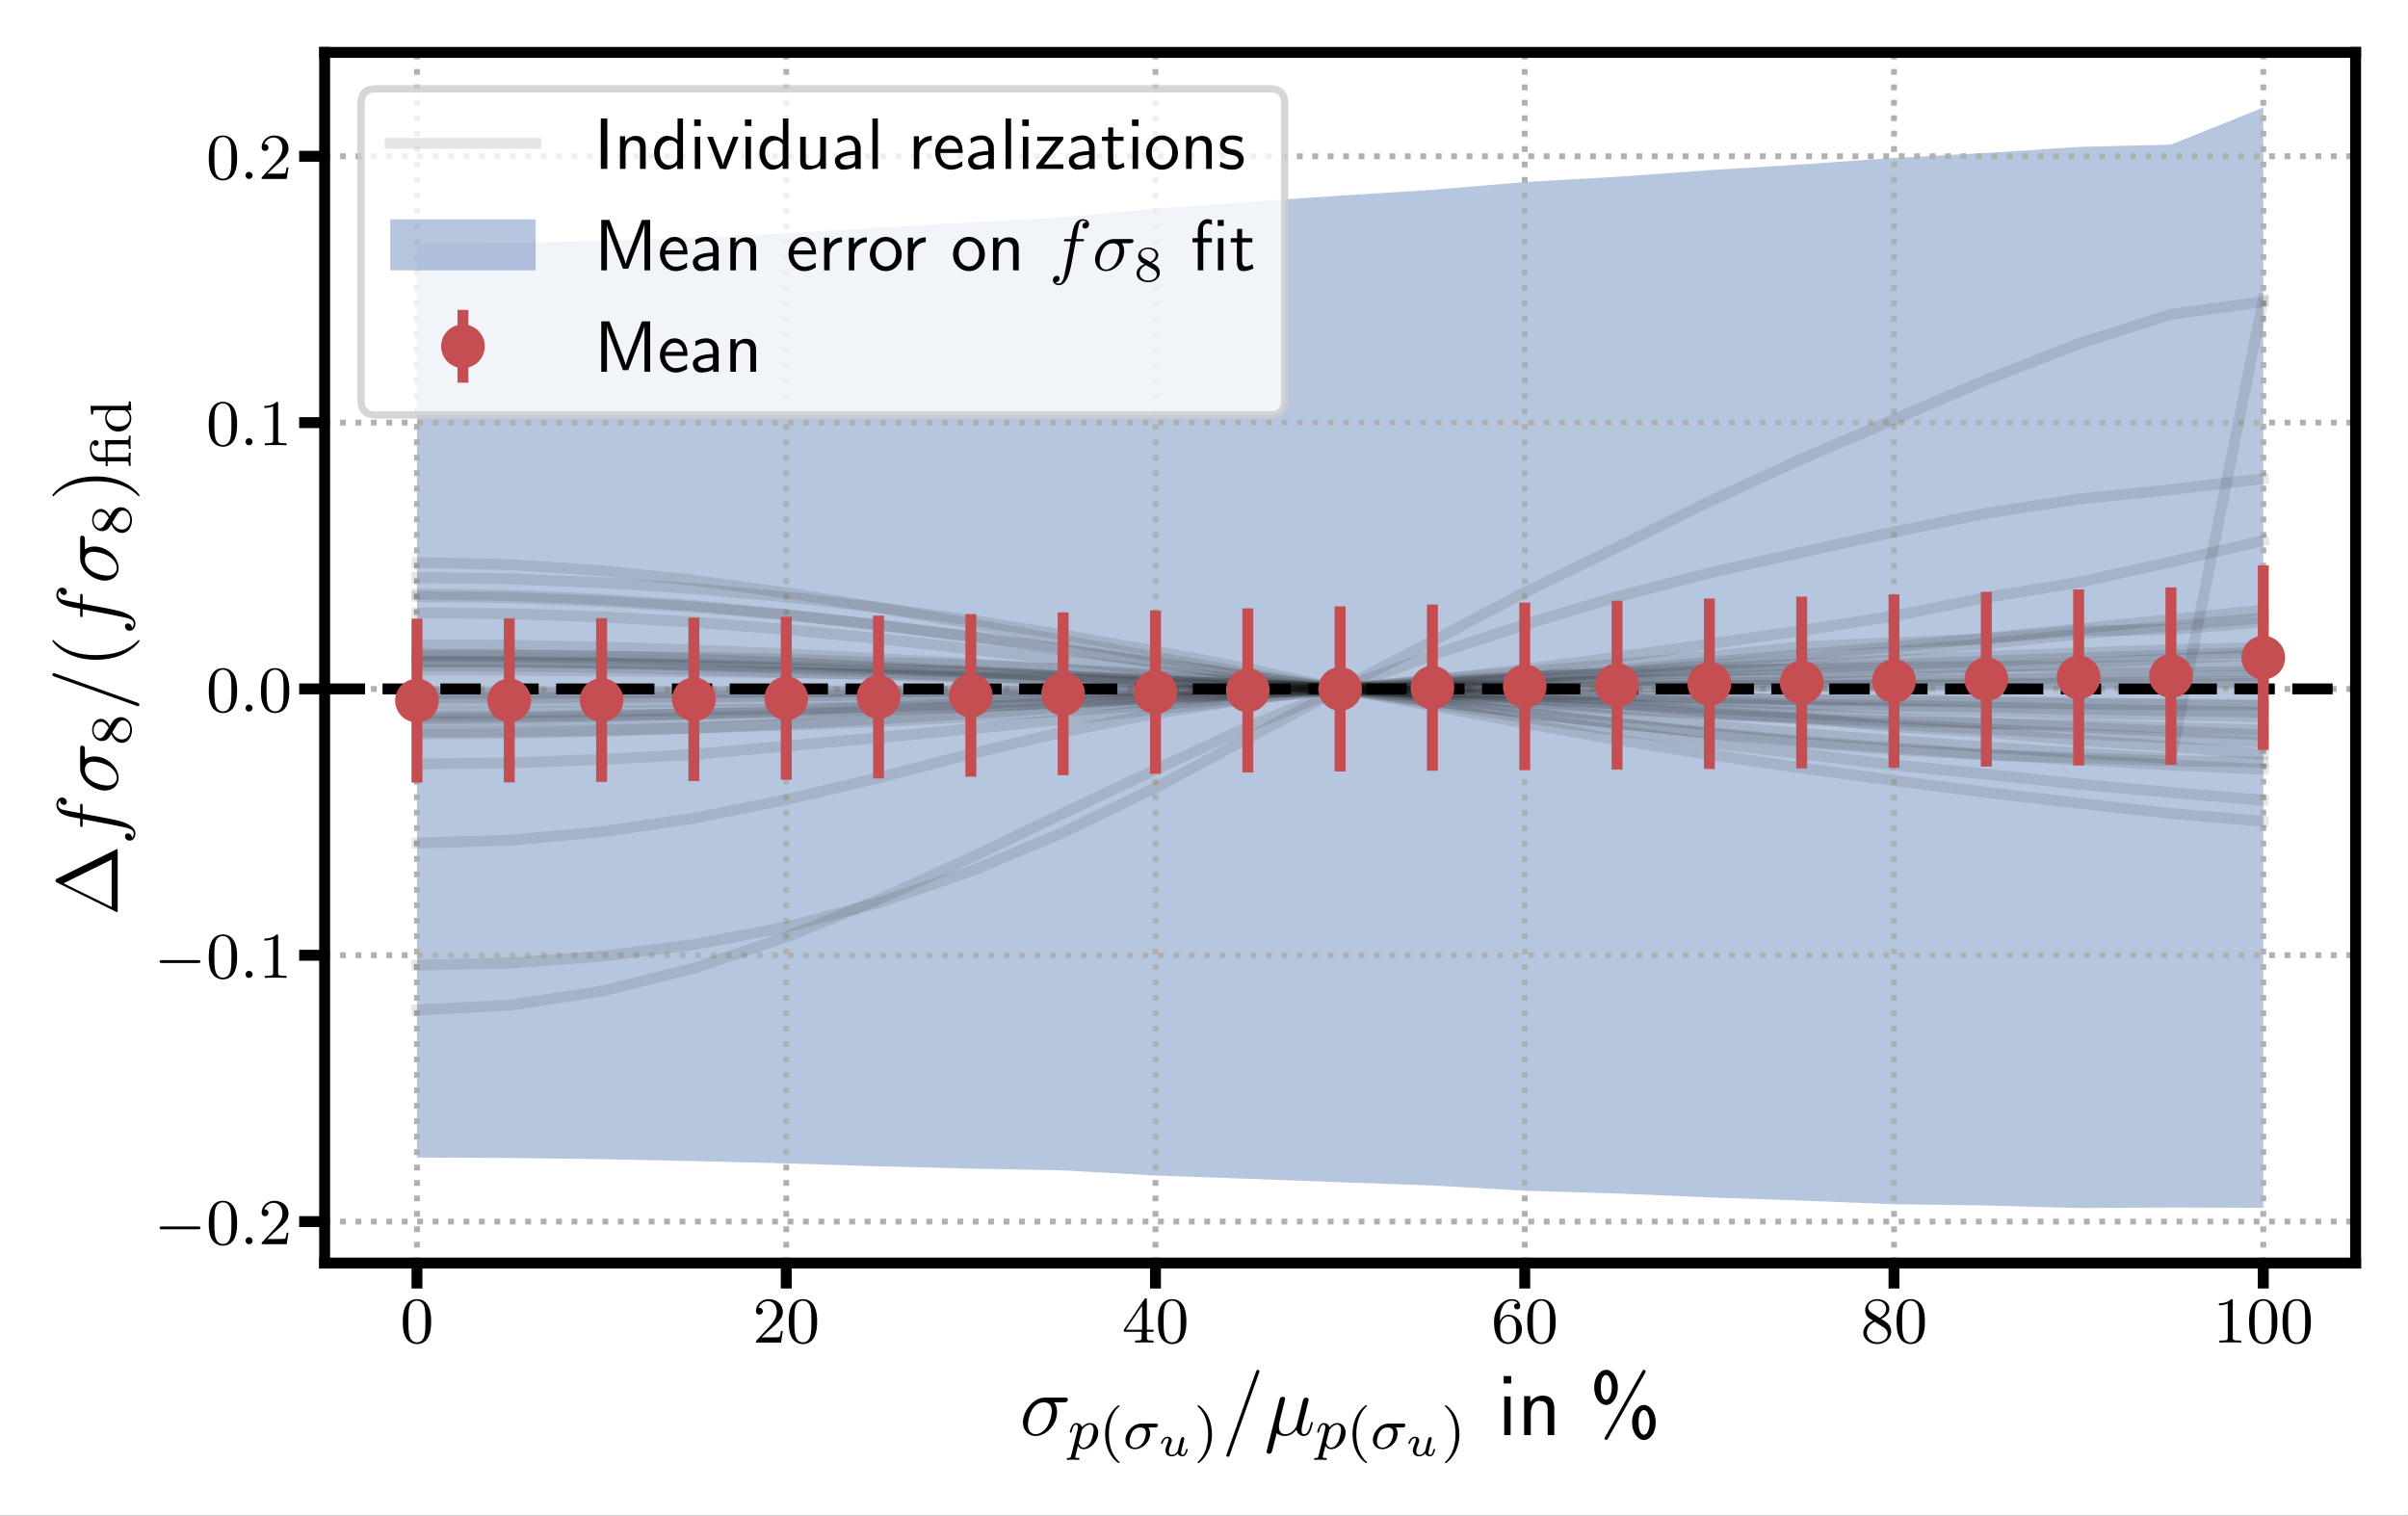 <?xml version="1.0" encoding="UTF-8"?>
<svg xmlns="http://www.w3.org/2000/svg" xmlns:xlink="http://www.w3.org/1999/xlink" width="330.798pt" height="208.209pt" viewBox="0 0 330.798 208.209" version="1.1">
<rect x="0" y="0" width="330.798" height="208.209" fill="#333333" stroke="none"/>
<defs>
<g>
<symbol overflow="visible" id="glyph0-0">
<path style="stroke:none;" d=""/>
</symbol>
<symbol overflow="visible" id="glyph0-1">
<path style="stroke:none;" d="M 4.25 -2.875 C 4.25 -3.469 4.219 -4.25 3.906 -4.922 C 3.5 -5.766 2.828 -5.969 2.312 -5.969 C 1.766 -5.969 1.078 -5.766 0.688 -4.891 C 0.406 -4.281 0.359 -3.547 0.359 -2.875 C 0.359 -2.281 0.375 -1.422 0.766 -0.703 C 1.188 0.047 1.891 0.203 2.297 0.203 C 2.875 0.203 3.547 -0.047 3.922 -0.875 C 4.188 -1.484 4.25 -2.156 4.25 -2.875 Z M 2.312 -0.031 C 2.031 -0.031 1.391 -0.156 1.219 -1.172 C 1.125 -1.688 1.125 -2.469 1.125 -2.984 C 1.125 -3.594 1.125 -4.297 1.234 -4.797 C 1.422 -5.594 1.984 -5.75 2.297 -5.75 C 2.641 -5.75 3.203 -5.562 3.375 -4.734 C 3.469 -4.25 3.469 -3.547 3.469 -2.984 C 3.469 -2.422 3.469 -1.672 3.375 -1.141 C 3.188 -0.109 2.531 -0.031 2.312 -0.031 Z M 2.312 -0.031 "/>
</symbol>
<symbol overflow="visible" id="glyph0-2">
<path style="stroke:none;" d="M 4.141 -1.594 L 3.891 -1.594 C 3.875 -1.469 3.797 -0.938 3.688 -0.797 C 3.625 -0.719 3.016 -0.719 2.828 -0.719 L 1.234 -0.719 L 2.125 -1.562 C 3.594 -2.828 4.141 -3.312 4.141 -4.219 C 4.141 -5.25 3.297 -5.969 2.188 -5.969 C 1.156 -5.969 0.453 -5.156 0.453 -4.344 C 0.453 -3.891 0.844 -3.844 0.922 -3.844 C 1.125 -3.844 1.391 -3.984 1.391 -4.312 C 1.391 -4.578 1.203 -4.781 0.922 -4.781 C 0.875 -4.781 0.859 -4.781 0.812 -4.766 C 1.031 -5.406 1.609 -5.688 2.094 -5.688 C 3 -5.688 3.312 -4.844 3.312 -4.219 C 3.312 -3.312 2.625 -2.562 2.203 -2.094 L 0.562 -0.328 C 0.453 -0.219 0.453 -0.203 0.453 0 L 3.891 0 Z M 4.141 -1.594 "/>
</symbol>
<symbol overflow="visible" id="glyph0-3">
<path style="stroke:none;" d="M 0.266 -1.766 L 0.266 -1.484 L 2.703 -1.484 L 2.703 -0.703 C 2.703 -0.375 2.688 -0.281 2.016 -0.281 L 1.812 -0.281 L 1.812 0 C 2.375 -0.031 3 -0.031 3.062 -0.031 C 3.109 -0.031 3.766 -0.031 4.328 0 L 4.328 -0.281 L 4.125 -0.281 C 3.453 -0.281 3.422 -0.375 3.422 -0.703 L 3.422 -1.484 L 4.344 -1.484 L 4.344 -1.766 L 3.422 -1.766 L 3.422 -5.828 C 3.422 -6.016 3.422 -6.078 3.25 -6.078 C 3.141 -6.078 3.141 -6.062 3.062 -5.938 Z M 0.547 -1.766 L 2.766 -5.078 L 2.766 -1.766 Z M 0.547 -1.766 "/>
</symbol>
<symbol overflow="visible" id="glyph0-4">
<path style="stroke:none;" d="M 1.203 -2.969 C 1.203 -3.891 1.297 -4.391 1.547 -4.859 C 1.719 -5.234 2.156 -5.75 2.828 -5.75 C 3 -5.75 3.422 -5.719 3.625 -5.391 C 3.297 -5.391 3.141 -5.219 3.141 -4.984 C 3.141 -4.75 3.312 -4.562 3.562 -4.562 C 3.812 -4.562 3.984 -4.734 3.984 -5 C 3.984 -5.5 3.625 -5.969 2.812 -5.969 C 1.656 -5.969 0.391 -4.828 0.391 -2.828 C 0.391 -0.406 1.484 0.203 2.328 0.203 C 3.312 0.203 4.219 -0.641 4.219 -1.828 C 4.219 -2.953 3.391 -3.828 2.375 -3.828 C 1.844 -3.828 1.453 -3.5 1.203 -2.969 Z M 2.312 -0.047 C 1.797 -0.047 1.5 -0.469 1.406 -0.734 C 1.234 -1.141 1.219 -1.891 1.219 -2.031 C 1.219 -2.625 1.5 -3.594 2.359 -3.594 C 2.5 -3.594 2.938 -3.594 3.234 -3.047 C 3.406 -2.703 3.406 -2.266 3.406 -1.828 C 3.406 -1.406 3.406 -0.953 3.234 -0.625 C 2.953 -0.109 2.562 -0.047 2.312 -0.047 Z M 2.312 -0.047 "/>
</symbol>
<symbol overflow="visible" id="glyph0-5">
<path style="stroke:none;" d="M 1.547 -4.078 C 1.281 -4.25 1.062 -4.484 1.062 -4.812 C 1.062 -5.406 1.688 -5.75 2.281 -5.75 C 2.984 -5.75 3.531 -5.266 3.531 -4.641 C 3.531 -4.016 3 -3.594 2.641 -3.391 Z M 2.859 -3.25 C 3.312 -3.469 3.969 -3.906 3.969 -4.641 C 3.969 -5.484 3.125 -5.969 2.312 -5.969 C 1.375 -5.969 0.641 -5.297 0.641 -4.469 C 0.641 -4.141 0.766 -3.812 0.984 -3.547 C 1.125 -3.375 1.188 -3.344 1.703 -3.016 C 0.922 -2.641 0.391 -2.094 0.391 -1.359 C 0.391 -0.406 1.328 0.203 2.297 0.203 C 3.344 0.203 4.219 -0.531 4.219 -1.5 C 4.219 -2.375 3.547 -2.812 3.328 -2.953 C 3.234 -3.016 2.969 -3.188 2.859 -3.25 Z M 1.953 -2.859 L 3.078 -2.156 C 3.281 -2.031 3.734 -1.734 3.734 -1.188 C 3.734 -0.484 3.016 -0.047 2.312 -0.047 C 1.531 -0.047 0.875 -0.609 0.875 -1.359 C 0.875 -2 1.312 -2.531 1.953 -2.859 Z M 1.953 -2.859 "/>
</symbol>
<symbol overflow="visible" id="glyph0-6">
<path style="stroke:none;" d="M 2.719 -5.734 C 2.719 -5.953 2.719 -5.969 2.5 -5.969 C 1.938 -5.406 1.109 -5.406 0.828 -5.406 L 0.828 -5.125 C 1 -5.125 1.547 -5.125 2.031 -5.359 L 2.031 -0.719 C 2.031 -0.391 2.016 -0.281 1.172 -0.281 L 0.891 -0.281 L 0.891 0 C 1.203 -0.031 2.016 -0.031 2.375 -0.031 C 2.75 -0.031 3.547 -0.031 3.875 0 L 3.875 -0.281 L 3.594 -0.281 C 2.75 -0.281 2.719 -0.391 2.719 -0.719 Z M 2.719 -5.734 "/>
</symbol>
<symbol overflow="visible" id="glyph1-0">
<path style="stroke:none;" d=""/>
</symbol>
<symbol overflow="visible" id="glyph1-1">
<path style="stroke:none;" d="M 6.078 -4.5 C 6.234 -4.5 6.625 -4.5 6.625 -4.891 C 6.625 -5.156 6.391 -5.156 6.188 -5.156 L 3.531 -5.156 C 1.75 -5.156 0.453 -3.156 0.453 -1.75 C 0.453 -0.734 1.109 0.125 2.188 0.125 C 3.594 0.125 5.141 -1.406 5.141 -3.188 C 5.141 -3.656 5.031 -4.109 4.75 -4.5 Z M 2.203 -0.125 C 1.594 -0.125 1.141 -0.578 1.141 -1.406 C 1.141 -2.125 1.578 -4.5 3.328 -4.5 C 3.844 -4.5 4.422 -4.25 4.422 -3.328 C 4.422 -2.922 4.234 -1.906 3.812 -1.219 C 3.375 -0.516 2.734 -0.125 2.203 -0.125 Z M 2.203 -0.125 "/>
</symbol>
<symbol overflow="visible" id="glyph1-2">
<path style="stroke:none;" d="M 5.125 -8.516 C 5.125 -8.531 5.203 -8.719 5.203 -8.734 C 5.203 -8.875 5.078 -8.969 4.984 -8.969 C 4.922 -8.969 4.812 -8.969 4.719 -8.703 L 0.719 2.547 C 0.719 2.562 0.641 2.734 0.641 2.766 C 0.641 2.906 0.766 2.984 0.859 2.984 C 0.938 2.984 1.047 2.969 1.125 2.719 Z M 5.125 -8.516 "/>
</symbol>
<symbol overflow="visible" id="glyph1-3">
<path style="stroke:none;" d="M 1.719 -0.266 C 2.016 0.016 2.469 0.125 2.875 0.125 C 3.641 0.125 4.156 -0.391 4.438 -0.766 C 4.547 -0.125 5.062 0.125 5.469 0.125 C 5.828 0.125 6.125 -0.094 6.328 -0.531 C 6.531 -0.938 6.688 -1.656 6.688 -1.703 C 6.688 -1.766 6.641 -1.812 6.578 -1.812 C 6.469 -1.812 6.453 -1.75 6.406 -1.578 C 6.234 -0.875 6 -0.125 5.516 -0.125 C 5.156 -0.125 5.141 -0.438 5.141 -0.672 C 5.141 -0.938 5.25 -1.375 5.328 -1.734 L 5.672 -3.031 C 5.719 -3.25 5.844 -3.797 5.906 -4 C 5.969 -4.297 6.109 -4.812 6.109 -4.859 C 6.109 -5.031 5.969 -5.156 5.781 -5.156 C 5.672 -5.156 5.422 -5.109 5.328 -4.75 L 4.5 -1.422 C 4.438 -1.188 4.438 -1.156 4.281 -0.969 C 4.141 -0.766 3.672 -0.125 2.922 -0.125 C 2.25 -0.125 2.031 -0.609 2.031 -1.172 C 2.031 -1.516 2.141 -1.938 2.188 -2.141 L 2.719 -4.297 C 2.781 -4.516 2.875 -4.906 2.875 -4.969 C 2.875 -5.156 2.719 -5.266 2.562 -5.266 C 2.469 -5.266 2.203 -5.234 2.109 -4.859 L 0.375 2.062 C 0.359 2.125 0.328 2.203 0.328 2.266 C 0.328 2.453 0.484 2.562 0.656 2.562 C 1 2.562 1.078 2.297 1.156 1.953 Z M 1.719 -0.266 "/>
</symbol>
<symbol overflow="visible" id="glyph2-0">
<path style="stroke:none;" d=""/>
</symbol>
<symbol overflow="visible" id="glyph2-1">
<path style="stroke:none;" d="M 0.422 0.969 C 0.344 1.219 0.328 1.281 0.016 1.281 C -0.094 1.281 -0.188 1.281 -0.188 1.438 C -0.188 1.5 -0.125 1.547 -0.078 1.547 C 0 1.547 0.031 1.516 0.625 1.516 C 1.188 1.516 1.359 1.547 1.422 1.547 C 1.453 1.547 1.562 1.547 1.562 1.391 C 1.562 1.281 1.453 1.281 1.359 1.281 C 0.984 1.281 0.984 1.234 0.984 1.156 C 0.984 1.109 1.125 0.547 1.359 -0.391 C 1.469 -0.203 1.719 0.078 2.141 0.078 C 3.125 0.078 4.141 -1.047 4.141 -2.203 C 4.141 -3 3.641 -3.516 3 -3.516 C 2.516 -3.516 2.141 -3.188 1.906 -2.953 C 1.734 -3.516 1.203 -3.516 1.125 -3.516 C 0.844 -3.516 0.641 -3.328 0.516 -3.078 C 0.328 -2.719 0.234 -2.312 0.234 -2.297 C 0.234 -2.219 0.297 -2.188 0.359 -2.188 C 0.469 -2.188 0.469 -2.219 0.531 -2.438 C 0.625 -2.844 0.766 -3.297 1.094 -3.297 C 1.297 -3.297 1.359 -3.109 1.359 -2.922 C 1.359 -2.844 1.328 -2.641 1.312 -2.578 Z M 1.875 -2.453 C 1.922 -2.594 1.922 -2.609 2.047 -2.75 C 2.344 -3.109 2.688 -3.297 2.969 -3.297 C 3.375 -3.297 3.516 -2.906 3.516 -2.547 C 3.516 -2.25 3.344 -1.391 3.109 -0.922 C 2.906 -0.5 2.516 -0.141 2.141 -0.141 C 1.609 -0.141 1.469 -0.766 1.469 -0.828 C 1.469 -0.844 1.484 -0.922 1.5 -0.953 Z M 1.875 -2.453 "/>
</symbol>
<symbol overflow="visible" id="glyph2-2">
<path style="stroke:none;" d="M 4.375 -2.906 C 4.516 -2.906 4.578 -2.906 4.672 -2.969 C 4.75 -3.047 4.797 -3.156 4.797 -3.219 C 4.797 -3.438 4.594 -3.438 4.453 -3.438 L 2.5 -3.438 C 1.266 -3.438 0.328 -2.172 0.328 -1.219 C 0.328 -0.438 0.891 0.078 1.625 0.078 C 2.625 0.078 3.719 -0.891 3.719 -2.078 C 3.719 -2.5 3.562 -2.75 3.484 -2.906 Z M 1.641 -0.141 C 1.234 -0.141 0.891 -0.406 0.891 -0.984 C 0.891 -1.328 1.078 -2.906 2.359 -2.906 C 3.141 -2.906 3.141 -2.312 3.141 -2.156 C 3.141 -1.328 2.578 -0.141 1.641 -0.141 Z M 1.641 -0.141 "/>
</symbol>
<symbol overflow="visible" id="glyph3-0">
<path style="stroke:none;" d=""/>
</symbol>
<symbol overflow="visible" id="glyph3-1">
<path style="stroke:none;" d="M 2.656 1.984 C 2.719 1.984 2.812 1.984 2.812 1.891 C 2.812 1.859 2.812 1.859 2.703 1.75 C 1.609 0.719 1.344 -0.75 1.344 -1.984 C 1.344 -4.281 2.281 -5.359 2.688 -5.734 C 2.812 -5.828 2.812 -5.844 2.812 -5.875 C 2.812 -5.922 2.781 -5.969 2.703 -5.969 C 2.578 -5.969 2.172 -5.562 2.109 -5.5 C 1.047 -4.375 0.828 -2.953 0.828 -1.984 C 0.828 -0.203 1.562 1.234 2.656 1.984 Z M 2.656 1.984 "/>
</symbol>
<symbol overflow="visible" id="glyph3-2">
<path style="stroke:none;" d="M 2.469 -1.984 C 2.469 -2.75 2.328 -3.656 1.844 -4.594 C 1.453 -5.328 0.719 -5.969 0.578 -5.969 C 0.5 -5.969 0.484 -5.922 0.484 -5.875 C 0.484 -5.844 0.484 -5.828 0.578 -5.734 C 1.688 -4.672 1.938 -3.219 1.938 -1.984 C 1.938 0.297 1 1.375 0.594 1.75 C 0.484 1.844 0.484 1.859 0.484 1.891 C 0.484 1.938 0.5 1.984 0.578 1.984 C 0.703 1.984 1.109 1.578 1.172 1.516 C 2.234 0.391 2.469 -1.031 2.469 -1.984 Z M 2.469 -1.984 "/>
</symbol>
<symbol overflow="visible" id="glyph4-0">
<path style="stroke:none;" d=""/>
</symbol>
<symbol overflow="visible" id="glyph4-1">
<path style="stroke:none;" d="M 2.906 -1.594 L 2.719 -0.844 C 2.672 -0.672 2.656 -0.578 2.406 -0.359 C 2.344 -0.297 2.156 -0.141 1.891 -0.141 C 1.453 -0.141 1.453 -0.531 1.453 -0.641 C 1.453 -0.891 1.531 -1.172 1.797 -1.828 C 1.859 -1.969 1.859 -2.016 1.859 -2.125 C 1.859 -2.453 1.562 -2.641 1.266 -2.641 C 0.656 -2.641 0.359 -1.844 0.359 -1.719 C 0.359 -1.688 0.391 -1.641 0.469 -1.641 C 0.562 -1.641 0.578 -1.672 0.594 -1.719 C 0.766 -2.297 1.078 -2.438 1.25 -2.438 C 1.359 -2.438 1.406 -2.359 1.406 -2.219 C 1.406 -2.094 1.328 -1.891 1.266 -1.734 C 1.047 -1.203 0.984 -0.938 0.984 -0.719 C 0.984 -0.156 1.406 0.062 1.875 0.062 C 2.281 0.062 2.531 -0.188 2.688 -0.344 C 2.781 -0.047 3.094 0.062 3.328 0.062 C 3.531 0.062 3.688 -0.047 3.797 -0.234 C 3.953 -0.484 4.047 -0.828 4.047 -0.859 C 4.047 -0.875 4.031 -0.953 3.922 -0.953 C 3.844 -0.953 3.828 -0.906 3.797 -0.812 C 3.703 -0.438 3.578 -0.141 3.344 -0.141 C 3.141 -0.141 3.125 -0.359 3.125 -0.438 C 3.125 -0.516 3.141 -0.578 3.188 -0.781 C 3.25 -1.016 3.25 -1.016 3.297 -1.25 L 3.531 -2.156 C 3.547 -2.234 3.578 -2.359 3.578 -2.375 C 3.578 -2.453 3.531 -2.578 3.375 -2.578 C 3.266 -2.578 3.172 -2.516 3.125 -2.422 C 3.094 -2.391 3.062 -2.203 3.031 -2.094 Z M 2.906 -1.594 "/>
</symbol>
<symbol overflow="visible" id="glyph5-0">
<path style="stroke:none;" d=""/>
</symbol>
<symbol overflow="visible" id="glyph5-1">
<path style="stroke:none;" d="M 1.891 -8.109 L 0.859 -8.109 L 0.859 -7.094 L 1.891 -7.094 Z M 1.812 -5.312 L 0.938 -5.312 L 0.938 0 L 1.812 0 Z M 1.812 -5.312 "/>
</symbol>
<symbol overflow="visible" id="glyph5-2">
<path style="stroke:none;" d="M 5.062 -3.594 C 5.062 -4.328 4.906 -5.422 3.469 -5.422 C 2.797 -5.422 2.219 -5.125 1.766 -4.547 L 1.766 -5.359 L 0.922 -5.359 L 0.922 0 L 1.828 0 L 1.828 -2.969 C 1.828 -3.719 2.109 -4.703 3.016 -4.703 C 4.125 -4.703 4.156 -3.938 4.156 -3.516 L 4.156 0 L 5.062 0 Z M 5.062 -3.594 "/>
</symbol>
<symbol overflow="visible" id="glyph5-3">
<path style="stroke:none;" d="M 7.625 -8.516 C 7.703 -8.672 7.703 -8.719 7.703 -8.734 C 7.703 -8.891 7.594 -8.969 7.5 -8.969 C 7.438 -8.969 7.344 -8.969 7.234 -8.75 L 2.156 0.234 C 2.062 0.375 2.062 0.438 2.062 0.438 C 2.062 0.562 2.156 0.672 2.297 0.672 C 2.422 0.672 2.469 0.578 2.531 0.469 Z M 9.094 -1.734 C 9.094 -3.156 8.312 -4.141 7.484 -4.141 C 6.641 -4.141 5.844 -3.156 5.844 -1.75 C 5.844 -0.297 6.656 0.672 7.484 0.672 C 8.344 0.672 9.094 -0.359 9.094 -1.734 Z M 7.484 -0.047 C 7.25 -0.047 6.734 -0.25 6.734 -1.734 C 6.734 -3.281 7.266 -3.438 7.484 -3.438 C 7.953 -3.438 8.266 -2.609 8.266 -1.75 C 8.266 -0.844 7.938 -0.047 7.484 -0.047 Z M 3.891 -6.547 C 3.891 -7.969 3.125 -8.969 2.281 -8.969 C 1.453 -8.969 0.641 -7.969 0.641 -6.562 C 0.641 -5.109 1.453 -4.141 2.281 -4.141 C 3.141 -4.141 3.891 -5.172 3.891 -6.547 Z M 2.281 -4.859 C 2.047 -4.859 1.547 -5.062 1.547 -6.547 C 1.547 -8.094 2.062 -8.25 2.281 -8.25 C 2.75 -8.25 3.062 -7.422 3.062 -6.562 C 3.062 -5.672 2.734 -4.859 2.281 -4.859 Z M 2.281 -4.859 "/>
</symbol>
<symbol overflow="visible" id="glyph6-0">
<path style="stroke:none;" d=""/>
</symbol>
<symbol overflow="visible" id="glyph6-1">
<path style="stroke:none;" d="M 6.047 -2.047 C 6.219 -2.047 6.391 -2.047 6.391 -2.25 C 6.391 -2.438 6.203 -2.438 6.047 -2.438 L 1.109 -2.438 C 0.953 -2.438 0.766 -2.438 0.766 -2.25 C 0.766 -2.047 0.938 -2.047 1.109 -2.047 Z M 6.047 -2.047 "/>
</symbol>
<symbol overflow="visible" id="glyph7-0">
<path style="stroke:none;" d=""/>
</symbol>
<symbol overflow="visible" id="glyph7-1">
<path style="stroke:none;" d="M 1.766 -0.484 C 1.766 -0.75 1.547 -0.969 1.281 -0.969 C 1 -0.969 0.797 -0.75 0.797 -0.484 C 0.797 -0.219 1 0 1.281 0 C 1.547 0 1.766 -0.219 1.766 -0.484 Z M 1.766 -0.484 "/>
</symbol>
<symbol overflow="visible" id="glyph8-0">
<path style="stroke:none;" d=""/>
</symbol>
<symbol overflow="visible" id="glyph8-1">
<path style="stroke:none;" d="M -8.312 -5.156 C -8.484 -5.062 -8.531 -5.047 -8.531 -4.875 C -8.531 -4.703 -8.484 -4.672 -8.312 -4.594 L -0.234 -0.594 C -0.203 -0.578 -0.125 -0.547 -0.078 -0.547 C -0.016 -0.547 0 -0.562 0 -0.797 L 0 -8.938 C 0 -9.188 -0.016 -9.188 -0.078 -9.188 C -0.125 -9.188 -0.203 -9.172 -0.234 -9.141 Z M -7.438 -4.5 L -0.828 -7.766 L -0.828 -1.25 Z M -7.438 -4.5 "/>
</symbol>
<symbol overflow="visible" id="glyph8-2">
<path style="stroke:none;" d="M 2.906 -3.891 C 2.875 -3.891 2.844 -3.891 2.641 -3.688 C 1.438 -2.484 -0.531 -1.812 -2.969 -1.812 C -5.297 -1.812 -7.297 -2.375 -8.703 -3.766 C -8.812 -3.891 -8.828 -3.891 -8.875 -3.891 C -8.938 -3.891 -8.969 -3.828 -8.969 -3.781 C -8.969 -3.625 -8.109 -2.641 -6.938 -2.062 C -5.719 -1.453 -4.453 -1.172 -2.969 -1.172 C -1.906 -1.172 -0.484 -1.344 0.781 -1.953 C 2.219 -2.672 3 -3.641 3 -3.781 C 3 -3.828 2.969 -3.891 2.906 -3.891 Z M 2.906 -3.891 "/>
</symbol>
<symbol overflow="visible" id="glyph8-3">
<path style="stroke:none;" d="M -2.969 -3.375 C -3.891 -3.375 -5.359 -3.25 -6.75 -2.578 C -8.188 -1.875 -8.969 -0.891 -8.969 -0.766 C -8.969 -0.719 -8.938 -0.656 -8.875 -0.656 C -8.828 -0.656 -8.812 -0.656 -8.609 -0.859 C -7.406 -2.062 -5.422 -2.719 -2.984 -2.719 C -0.672 -2.719 1.328 -2.156 2.734 -0.781 C 2.844 -0.656 2.875 -0.656 2.906 -0.656 C 2.969 -0.656 3 -0.719 3 -0.766 C 3 -0.922 2.141 -1.906 0.969 -2.484 C -0.25 -3.094 -1.547 -3.375 -2.969 -3.375 Z M -2.969 -3.375 "/>
</symbol>
<symbol overflow="visible" id="glyph9-0">
<path style="stroke:none;" d=""/>
</symbol>
<symbol overflow="visible" id="glyph9-1">
<path style="stroke:none;" d="M -4.812 -5.328 C -4.812 -5.562 -4.812 -5.672 -5.031 -5.672 C -5.156 -5.672 -5.156 -5.562 -5.156 -5.359 L -5.156 -4.391 C -6.391 -4.609 -7.234 -4.781 -7.609 -4.875 C -7.906 -4.953 -8.172 -5.203 -8.172 -5.516 C -8.172 -5.766 -8.062 -6.016 -7.953 -6.125 C -7.906 -5.672 -7.562 -5.516 -7.359 -5.516 C -7.125 -5.516 -6.984 -5.703 -6.984 -5.922 C -6.984 -6.172 -7.188 -6.531 -7.641 -6.531 C -8.141 -6.531 -8.422 -6.031 -8.422 -5.5 C -8.422 -4.984 -8.031 -4.484 -7.562 -4.25 C -7.141 -4.031 -6.719 -3.906 -5.156 -3.641 L -5.156 -2.828 C -5.156 -2.609 -5.156 -2.484 -4.938 -2.484 C -4.812 -2.484 -4.812 -2.562 -4.812 -2.797 L -4.812 -3.562 C -3.688 -3.344 -0.984 -2.859 0.281 -2.578 C 1.328 -2.375 2.203 -2.203 2.203 -1.609 C 2.203 -1.562 2.203 -1.219 1.969 -1 C 1.922 -1.609 1.406 -1.609 1.391 -1.609 C 1.141 -1.609 1 -1.438 1 -1.203 C 1 -0.969 1.203 -0.609 1.656 -0.609 C 2.172 -0.609 2.438 -1.141 2.438 -1.609 C 2.438 -2.828 0.25 -3.328 -0.344 -3.453 C -1.266 -3.672 -4.453 -4.25 -4.812 -4.312 Z M -4.812 -5.328 "/>
</symbol>
<symbol overflow="visible" id="glyph9-2">
<path style="stroke:none;" d="M -4.5 -6.078 C -4.5 -6.234 -4.5 -6.625 -4.891 -6.625 C -5.156 -6.625 -5.156 -6.391 -5.156 -6.188 L -5.156 -3.531 C -5.156 -1.75 -3.156 -0.453 -1.75 -0.453 C -0.734 -0.453 0.125 -1.109 0.125 -2.188 C 0.125 -3.594 -1.406 -5.141 -3.188 -5.141 C -3.656 -5.141 -4.109 -5.031 -4.5 -4.75 Z M -0.125 -2.203 C -0.125 -1.594 -0.578 -1.141 -1.406 -1.141 C -2.125 -1.141 -4.5 -1.578 -4.5 -3.328 C -4.5 -3.844 -4.25 -4.422 -3.328 -4.422 C -2.922 -4.422 -1.906 -4.234 -1.219 -3.812 C -0.516 -3.375 -0.125 -2.734 -0.125 -2.203 Z M -0.125 -2.203 "/>
</symbol>
<symbol overflow="visible" id="glyph9-3">
<path style="stroke:none;" d="M -8.516 -5.125 C -8.531 -5.125 -8.719 -5.203 -8.734 -5.203 C -8.875 -5.203 -8.969 -5.078 -8.969 -4.984 C -8.969 -4.922 -8.969 -4.812 -8.703 -4.719 L 2.547 -0.719 C 2.562 -0.719 2.734 -0.641 2.766 -0.641 C 2.906 -0.641 2.984 -0.766 2.984 -0.859 C 2.984 -0.938 2.969 -1.047 2.719 -1.125 Z M -8.516 -5.125 "/>
</symbol>
<symbol overflow="visible" id="glyph10-0">
<path style="stroke:none;" d=""/>
</symbol>
<symbol overflow="visible" id="glyph10-1">
<path style="stroke:none;" d="M -2.875 -2.641 C -3.094 -3.094 -3.484 -3.641 -4.109 -3.641 C -4.875 -3.641 -5.297 -2.859 -5.297 -2.125 C -5.297 -1.281 -4.719 -0.594 -3.969 -0.594 C -3.672 -0.594 -3.406 -0.688 -3.172 -0.891 C -3 -1.031 -2.984 -1.062 -2.672 -1.547 C -2.234 -0.562 -1.656 -0.344 -1.219 -0.344 C -0.328 -0.344 0.172 -1.234 0.172 -2.109 C 0.172 -3.078 -0.5 -3.875 -1.344 -3.875 C -1.844 -3.875 -2.172 -3.609 -2.312 -3.469 C -2.438 -3.344 -2.453 -3.328 -2.875 -2.641 Z M -3.625 -1.406 C -3.766 -1.172 -4 -0.984 -4.266 -0.984 C -4.766 -0.984 -5.094 -1.531 -5.094 -2.109 C -5.094 -2.719 -4.672 -3.234 -4.109 -3.234 C -3.656 -3.234 -3.266 -2.875 -3.031 -2.406 Z M -2.531 -1.797 C -2.516 -1.828 -1.953 -2.734 -1.875 -2.875 C -1.797 -3 -1.547 -3.422 -1.062 -3.422 C -0.453 -3.422 -0.078 -2.766 -0.078 -2.125 C -0.078 -1.406 -0.562 -0.812 -1.219 -0.812 C -1.812 -0.812 -2.281 -1.25 -2.531 -1.797 Z M -2.531 -1.797 "/>
</symbol>
<symbol overflow="visible" id="glyph10-2">
<path style="stroke:none;" d="M -3.453 -2.766 C -3.453 -2.672 -3.453 -2.641 -3.438 -2.625 C -3.438 -2.609 -3.438 -2.594 -3.438 -2.484 L -3.438 -1.438 L -4.297 -1.438 C -5.094 -1.438 -5.391 -2.188 -5.391 -2.672 C -5.391 -2.922 -5.328 -3.156 -5.172 -3.359 C -5.172 -3.344 -5.109 -3.031 -4.797 -3.031 C -4.531 -3.031 -4.406 -3.234 -4.406 -3.406 C -4.406 -3.516 -4.484 -3.797 -4.812 -3.797 C -5.234 -3.797 -5.609 -3.375 -5.609 -2.703 C -5.609 -1.922 -5.219 -0.891 -4.312 -0.891 L -3.438 -0.891 L -3.438 -0.234 L -3.172 -0.234 L -3.172 -0.891 L -0.625 -0.891 C -0.266 -0.891 -0.266 -0.781 -0.266 -0.281 L 0 -0.281 C -0.031 -0.594 -0.031 -1.031 -0.031 -1.172 C -0.031 -1.328 -0.031 -1.766 0 -2.078 L -0.266 -2.078 C -0.266 -1.562 -0.266 -1.469 -0.625 -1.469 L -3.172 -1.469 L -3.172 -2.844 C -3.172 -3.172 -3.078 -3.234 -2.734 -3.234 L -0.625 -3.234 C -0.266 -3.234 -0.266 -3.125 -0.266 -2.625 L 0 -2.625 C -0.031 -2.938 -0.031 -3.375 -0.031 -3.516 C -0.031 -3.672 -0.031 -4.109 0 -4.422 L -0.266 -4.422 C -0.266 -3.906 -0.266 -3.812 -0.625 -3.812 L -3.531 -3.812 Z M -3.453 -2.766 "/>
</symbol>
<symbol overflow="visible" id="glyph10-3">
<path style="stroke:none;" d="M -5.438 -2.625 L -5.172 -2.625 C -5.172 -3.156 -5.125 -3.234 -4.734 -3.234 L -3.047 -3.234 C -3.359 -2.953 -3.516 -2.578 -3.516 -2.156 C -3.516 -1.156 -2.734 -0.281 -1.719 -0.281 C -0.734 -0.281 0.078 -1.078 0.078 -2.078 C 0.078 -2.547 -0.141 -2.938 -0.422 -3.203 L 0.078 -3.203 L 0 -4.422 L -0.266 -4.422 C -0.266 -3.875 -0.312 -3.812 -0.703 -3.812 L -5.531 -3.812 Z M -0.984 -3.203 C -0.844 -3.203 -0.812 -3.203 -0.656 -3.078 C -0.328 -2.859 -0.141 -2.5 -0.141 -2.125 C -0.141 -1.75 -0.328 -1.438 -0.625 -1.25 C -0.938 -1.031 -1.328 -0.984 -1.703 -0.984 C -2.172 -0.984 -2.5 -1.062 -2.766 -1.25 C -3.062 -1.438 -3.297 -1.797 -3.297 -2.203 C -3.297 -2.578 -3.094 -2.969 -2.688 -3.203 Z M -0.984 -3.203 "/>
</symbol>
<symbol overflow="visible" id="glyph11-0">
<path style="stroke:none;" d=""/>
</symbol>
<symbol overflow="visible" id="glyph11-1">
<path style="stroke:none;" d="M 1.828 -6.922 L 0.938 -6.922 L 0.938 0 L 1.828 0 Z M 1.828 -6.922 "/>
</symbol>
<symbol overflow="visible" id="glyph11-2">
<path style="stroke:none;" d="M 4.344 -2.969 C 4.344 -3.625 4.188 -4.531 2.969 -4.531 C 2.078 -4.531 1.578 -3.859 1.531 -3.781 L 1.531 -4.484 L 0.812 -4.484 L 0.812 0 L 1.578 0 L 1.578 -2.438 C 1.578 -3.094 1.828 -3.922 2.594 -3.922 C 3.547 -3.922 3.562 -3.219 3.562 -2.906 L 3.562 0 L 4.344 0 Z M 4.344 -2.969 "/>
</symbol>
<symbol overflow="visible" id="glyph11-3">
<path style="stroke:none;" d="M 4.328 -6.922 L 3.578 -6.922 L 3.578 -3.984 C 3.047 -4.422 2.5 -4.531 2.125 -4.531 C 1.141 -4.531 0.359 -3.5 0.359 -2.219 C 0.359 -0.906 1.125 0.109 2.078 0.109 C 2.406 0.109 2.984 0.016 3.547 -0.516 L 3.547 0 L 4.328 0 Z M 3.547 -1.391 C 3.547 -1.25 3.531 -1.062 3.219 -0.781 C 2.984 -0.578 2.734 -0.5 2.484 -0.5 C 1.859 -0.5 1.141 -0.969 1.141 -2.203 C 1.141 -3.516 2 -3.922 2.578 -3.922 C 3.031 -3.922 3.328 -3.703 3.547 -3.375 Z M 3.547 -1.391 "/>
</symbol>
<symbol overflow="visible" id="glyph11-4">
<path style="stroke:none;" d="M 1.625 -6.781 L 0.734 -6.781 L 0.734 -5.891 L 1.625 -5.891 Z M 1.562 -4.422 L 0.812 -4.422 L 0.812 0 L 1.562 0 Z M 1.562 -4.422 "/>
</symbol>
<symbol overflow="visible" id="glyph11-5">
<path style="stroke:none;" d="M 4.453 -4.422 L 3.703 -4.422 L 2.906 -2.359 C 2.703 -1.797 2.391 -1 2.312 -0.531 L 2.297 -0.531 C 2.25 -0.891 1.984 -1.578 1.891 -1.844 L 0.922 -4.422 L 0.141 -4.422 L 1.859 0 L 2.734 0 Z M 4.453 -4.422 "/>
</symbol>
<symbol overflow="visible" id="glyph11-6">
<path style="stroke:none;" d="M 4.344 -4.422 L 3.562 -4.422 L 3.562 -1.531 C 3.562 -0.781 3 -0.438 2.359 -0.438 C 1.656 -0.438 1.578 -0.703 1.578 -1.125 L 1.578 -4.422 L 0.812 -4.422 L 0.812 -1.094 C 0.812 -0.375 1.031 0.109 1.859 0.109 C 2.391 0.109 3.094 -0.047 3.594 -0.484 L 3.594 0 L 4.344 0 Z M 4.344 -4.422 "/>
</symbol>
<symbol overflow="visible" id="glyph11-7">
<path style="stroke:none;" d="M 3.984 -2.875 C 3.984 -3.891 3.25 -4.594 2.328 -4.594 C 1.688 -4.594 1.234 -4.438 0.766 -4.172 L 0.828 -3.516 C 1.344 -3.875 1.844 -4 2.328 -4 C 2.797 -4 3.203 -3.609 3.203 -2.875 L 3.203 -2.438 C 1.703 -2.422 0.438 -2 0.438 -1.125 C 0.438 -0.703 0.703 0.109 1.578 0.109 C 1.719 0.109 2.656 0.094 3.234 -0.359 L 3.234 0 L 3.984 0 Z M 3.203 -1.312 C 3.203 -1.125 3.203 -0.875 2.859 -0.688 C 2.578 -0.516 2.188 -0.5 2.078 -0.5 C 1.609 -0.5 1.156 -0.734 1.156 -1.141 C 1.156 -1.844 2.766 -1.906 3.203 -1.938 Z M 3.203 -1.312 "/>
</symbol>
<symbol overflow="visible" id="glyph11-8">
<path style="stroke:none;" d="M 1.562 -6.922 L 0.812 -6.922 L 0.812 0 L 1.562 0 Z M 1.562 -6.922 "/>
</symbol>
<symbol overflow="visible" id="glyph11-9">
<path style="stroke:none;" d="M 1.562 -2.141 C 1.562 -3.125 2.281 -3.844 3.266 -3.875 L 3.266 -4.531 C 2.375 -4.531 1.828 -4.031 1.516 -3.578 L 1.516 -4.484 L 0.812 -4.484 L 0.812 0 L 1.562 0 Z M 1.562 -2.141 "/>
</symbol>
<symbol overflow="visible" id="glyph11-10">
<path style="stroke:none;" d="M 4.125 -2.188 C 4.125 -2.516 4.109 -3.266 3.734 -3.875 C 3.312 -4.484 2.719 -4.594 2.359 -4.594 C 1.25 -4.594 0.344 -3.531 0.344 -2.25 C 0.344 -0.938 1.312 0.109 2.5 0.109 C 3.125 0.109 3.703 -0.125 4.094 -0.406 L 4.031 -1.062 C 3.406 -0.531 2.734 -0.5 2.516 -0.5 C 1.719 -0.5 1.078 -1.203 1.047 -2.188 Z M 1.094 -2.734 C 1.25 -3.484 1.781 -3.984 2.359 -3.984 C 2.875 -3.984 3.422 -3.656 3.562 -2.734 Z M 1.094 -2.734 "/>
</symbol>
<symbol overflow="visible" id="glyph11-11">
<path style="stroke:none;" d="M 3.984 -4.031 L 3.984 -4.422 L 0.422 -4.422 L 0.422 -3.844 L 1.797 -3.844 C 1.922 -3.844 2.047 -3.844 2.156 -3.844 L 2.938 -3.844 L 0.281 -0.406 L 0.281 0 L 4 0 L 4 -0.625 L 2.547 -0.625 C 2.422 -0.625 2.297 -0.609 2.188 -0.609 L 1.328 -0.609 Z M 3.984 -4.031 "/>
</symbol>
<symbol overflow="visible" id="glyph11-12">
<path style="stroke:none;" d="M 1.75 -3.844 L 3.156 -3.844 L 3.156 -4.422 L 1.75 -4.422 L 1.75 -5.688 L 1.062 -5.688 L 1.062 -4.422 L 0.188 -4.422 L 0.188 -3.844 L 1.031 -3.844 L 1.031 -1.188 C 1.031 -0.594 1.172 0.109 1.859 0.109 C 2.547 0.109 3.062 -0.141 3.312 -0.266 L 3.156 -0.859 C 2.891 -0.641 2.578 -0.531 2.25 -0.531 C 1.891 -0.531 1.75 -0.828 1.75 -1.359 Z M 1.75 -3.844 "/>
</symbol>
<symbol overflow="visible" id="glyph11-13">
<path style="stroke:none;" d="M 4.672 -2.188 C 4.672 -3.531 3.672 -4.594 2.5 -4.594 C 1.266 -4.594 0.297 -3.5 0.297 -2.188 C 0.297 -0.875 1.312 0.109 2.484 0.109 C 3.672 0.109 4.672 -0.891 4.672 -2.188 Z M 2.484 -0.531 C 1.797 -0.531 1.078 -1.094 1.078 -2.297 C 1.078 -3.5 1.828 -3.984 2.484 -3.984 C 3.188 -3.984 3.891 -3.469 3.891 -2.297 C 3.891 -1.109 3.219 -0.531 2.484 -0.531 Z M 2.484 -0.531 "/>
</symbol>
<symbol overflow="visible" id="glyph11-14">
<path style="stroke:none;" d="M 3.422 -4.281 C 2.906 -4.516 2.5 -4.594 1.984 -4.594 C 1.734 -4.594 0.328 -4.594 0.328 -3.297 C 0.328 -2.797 0.625 -2.484 0.875 -2.297 C 1.172 -2.078 1.391 -2.031 1.938 -1.922 C 2.297 -1.859 2.875 -1.734 2.875 -1.203 C 2.875 -0.516 2.094 -0.516 1.938 -0.516 C 1.141 -0.516 0.578 -0.891 0.406 -1 L 0.281 -0.328 C 0.594 -0.172 1.141 0.109 1.953 0.109 C 2.141 0.109 2.688 0.109 3.109 -0.203 C 3.422 -0.453 3.594 -0.844 3.594 -1.281 C 3.594 -1.828 3.219 -2.156 3.203 -2.188 C 2.812 -2.547 2.547 -2.609 2.047 -2.688 C 1.5 -2.797 1.031 -2.906 1.031 -3.391 C 1.031 -4 1.75 -4 1.891 -4 C 2.203 -4 2.734 -3.969 3.297 -3.625 Z M 3.422 -4.281 "/>
</symbol>
<symbol overflow="visible" id="glyph11-15">
<path style="stroke:none;" d="M 5.281 -3.531 C 4.938 -2.625 4.469 -1.391 4.359 -0.922 L 4.344 -0.922 C 4.297 -1.141 4.172 -1.5 4.031 -1.922 L 2.469 -6.047 L 2.125 -6.922 L 1 -6.922 L 1 0 L 1.781 0 L 1.781 -6.188 C 1.844 -5.859 2.25 -4.781 2.5 -4.094 L 3.984 -0.219 L 4.703 -0.219 L 6.031 -3.688 C 6.344 -4.5 6.438 -4.75 6.516 -4.953 C 6.609 -5.25 6.875 -5.969 6.922 -6.188 L 6.938 -6.188 L 6.938 0 L 7.719 0 L 7.719 -6.922 L 6.578 -6.922 Z M 5.281 -3.531 "/>
</symbol>
<symbol overflow="visible" id="glyph11-16">
<path style="stroke:none;" d="M 4.562 -6.922 L 3.734 -6.922 L 3.734 -6.094 L 4.562 -6.094 Z M 4.516 -4.422 L 3.766 -4.422 L 3.766 0 L 4.516 0 Z M 1.75 -3.844 L 2.938 -3.844 L 2.938 -4.422 L 1.719 -4.422 L 1.719 -5.625 C 1.719 -6.266 2.078 -6.422 2.328 -6.422 C 2.547 -6.422 2.766 -6.344 2.938 -6.234 L 2.938 -6.922 C 2.875 -6.938 2.625 -7.031 2.328 -7.031 C 1.594 -7.031 1 -6.328 1 -5.328 L 1 -4.422 L 0.266 -4.422 L 0.266 -3.844 L 1 -3.844 L 1 0 L 1.75 0 Z M 1.75 -3.844 "/>
</symbol>
<symbol overflow="visible" id="glyph12-0">
<path style="stroke:none;" d=""/>
</symbol>
<symbol overflow="visible" id="glyph12-1">
<path style="stroke:none;" d="M 3.656 -3.984 L 4.516 -3.984 C 4.719 -3.984 4.812 -3.984 4.812 -4.188 C 4.812 -4.297 4.719 -4.297 4.547 -4.297 L 3.719 -4.297 L 3.922 -5.438 C 3.969 -5.641 4.109 -6.344 4.172 -6.469 C 4.25 -6.656 4.422 -6.812 4.641 -6.812 C 4.672 -6.812 4.938 -6.812 5.125 -6.625 C 4.688 -6.594 4.578 -6.234 4.578 -6.094 C 4.578 -5.859 4.766 -5.734 4.953 -5.734 C 5.219 -5.734 5.5 -5.969 5.5 -6.344 C 5.5 -6.797 5.047 -7.031 4.641 -7.031 C 4.297 -7.031 3.672 -6.844 3.375 -5.859 C 3.312 -5.656 3.281 -5.547 3.047 -4.297 L 2.359 -4.297 C 2.156 -4.297 2.047 -4.297 2.047 -4.109 C 2.047 -3.984 2.141 -3.984 2.328 -3.984 L 2.984 -3.984 L 2.25 -0.047 C 2.062 0.922 1.891 1.828 1.375 1.828 C 1.328 1.828 1.094 1.828 0.891 1.641 C 1.359 1.609 1.453 1.25 1.453 1.109 C 1.453 0.875 1.266 0.75 1.078 0.75 C 0.812 0.75 0.531 0.984 0.531 1.359 C 0.531 1.797 0.969 2.047 1.375 2.047 C 1.922 2.047 2.328 1.453 2.5 1.078 C 2.828 0.453 3.047 -0.75 3.062 -0.828 Z M 3.656 -3.984 "/>
</symbol>
<symbol overflow="visible" id="glyph12-2">
<path style="stroke:none;" d="M 5.156 -3.719 C 5.297 -3.719 5.656 -3.719 5.656 -4.062 C 5.656 -4.297 5.438 -4.297 5.266 -4.297 L 2.984 -4.297 C 1.484 -4.297 0.375 -2.656 0.375 -1.469 C 0.375 -0.594 0.969 0.109 1.875 0.109 C 3.047 0.109 4.375 -1.094 4.375 -2.625 C 4.375 -2.797 4.375 -3.281 4.062 -3.719 Z M 1.891 -0.109 C 1.391 -0.109 1 -0.469 1 -1.188 C 1 -1.484 1.109 -2.297 1.469 -2.891 C 1.891 -3.578 2.484 -3.719 2.828 -3.719 C 3.656 -3.719 3.734 -3.062 3.734 -2.75 C 3.734 -2.281 3.531 -1.469 3.203 -0.953 C 2.812 -0.375 2.266 -0.109 1.891 -0.109 Z M 1.891 -0.109 "/>
</symbol>
<symbol overflow="visible" id="glyph13-0">
<path style="stroke:none;" d=""/>
</symbol>
<symbol overflow="visible" id="glyph13-1">
<path style="stroke:none;" d="M 2.469 -2.516 C 3.016 -2.781 3.359 -3.109 3.359 -3.594 C 3.359 -4.266 2.656 -4.625 1.984 -4.625 C 1.219 -4.625 0.594 -4.125 0.594 -3.469 C 0.594 -3.141 0.75 -2.906 0.875 -2.766 C 1 -2.609 1.047 -2.578 1.453 -2.344 C 1.062 -2.172 0.375 -1.797 0.375 -1.062 C 0.375 -0.297 1.172 0.141 1.969 0.141 C 2.859 0.141 3.578 -0.422 3.578 -1.172 C 3.578 -1.641 3.312 -2.031 2.906 -2.266 C 2.812 -2.328 2.578 -2.453 2.469 -2.516 Z M 1.344 -3.172 C 1.156 -3.281 0.969 -3.469 0.969 -3.734 C 0.969 -4.172 1.469 -4.422 1.969 -4.422 C 2.516 -4.422 3 -4.078 3 -3.594 C 3 -2.969 2.266 -2.656 2.266 -2.656 C 2.25 -2.656 2.234 -2.656 2.188 -2.688 Z M 1.672 -2.203 L 2.641 -1.656 C 2.812 -1.547 3.156 -1.344 3.156 -0.938 C 3.156 -0.406 2.578 -0.078 1.984 -0.078 C 1.344 -0.078 0.797 -0.5 0.797 -1.062 C 0.797 -1.578 1.172 -1.984 1.672 -2.203 Z M 1.672 -2.203 "/>
</symbol>
</g>
<clipPath id="clip1">
  <path d="M 0 0 L 330.797 0 L 330.797 208.207 L 0 208.207 Z M 0 0 "/>
</clipPath>
<clipPath id="clip2">
  <path d="M 56 7.199 L 58 7.199 L 58 173.52 L 56 173.52 Z M 56 7.199 "/>
</clipPath>
<clipPath id="clip3">
  <path d="M 107 7.199 L 109 7.199 L 109 173.52 L 107 173.52 Z M 107 7.199 "/>
</clipPath>
<clipPath id="clip4">
  <path d="M 158 7.199 L 160 7.199 L 160 173.52 L 158 173.52 Z M 158 7.199 "/>
</clipPath>
<clipPath id="clip5">
  <path d="M 209 7.199 L 210 7.199 L 210 173.52 L 209 173.52 Z M 209 7.199 "/>
</clipPath>
<clipPath id="clip6">
  <path d="M 259 7.199 L 261 7.199 L 261 173.52 L 259 173.52 Z M 259 7.199 "/>
</clipPath>
<clipPath id="clip7">
  <path d="M 310 7.199 L 312 7.199 L 312 173.52 L 310 173.52 Z M 310 7.199 "/>
</clipPath>
<clipPath id="clip8">
  <path d="M 44.598 167 L 323.598 167 L 323.598 169 L 44.598 169 Z M 44.598 167 "/>
</clipPath>
<clipPath id="clip9">
  <path d="M 44.598 130 L 323.598 130 L 323.598 132 L 44.598 132 Z M 44.598 130 "/>
</clipPath>
<clipPath id="clip10">
  <path d="M 44.598 94 L 323.598 94 L 323.598 96 L 44.598 96 Z M 44.598 94 "/>
</clipPath>
<clipPath id="clip11">
  <path d="M 44.598 57 L 323.598 57 L 323.598 59 L 44.598 59 Z M 44.598 57 "/>
</clipPath>
<clipPath id="clip12">
  <path d="M 44.598 21 L 323.598 21 L 323.598 22 L 44.598 22 Z M 44.598 21 "/>
</clipPath>
<clipPath id="clip13">
  <path d="M 44.598 93 L 323.598 93 L 323.598 96 L 44.598 96 Z M 44.598 93 "/>
</clipPath>
</defs>
<g id="surface1">
<g clip-path="url(#clip1)" clip-rule="nonzero">
<path style=" stroke:none;fill-rule:nonzero;fill:rgb(100%,100%,100%);fill-opacity:1;" d="M 0 208.207 L 330.797 208.207 L 330.797 0 L 0 0 Z M 0 208.207 "/>
</g>
<path style=" stroke:none;fill-rule:nonzero;fill:rgb(100%,100%,100%);fill-opacity:1;" d="M 44.598 173.52 L 323.598 173.52 L 323.598 7.199 L 44.598 7.199 Z M 44.598 173.52 "/>
<path style=" stroke:none;fill-rule:nonzero;fill:rgb(29.803%,44.705%,69.019%);fill-opacity:0.4;" d="M 57.281 159.031 L 57.281 33.465 L 69.961 33.367 L 82.645 33.09 L 95.324 32.637 L 108.008 32.035 L 120.688 31.285 L 133.371 30.551 L 146.051 29.832 L 158.734 28.664 L 171.418 27.742 L 184.098 26.875 L 196.781 26.078 L 209.461 25.008 L 222.145 24.285 L 234.824 23.375 L 247.508 22.586 L 260.188 21.688 L 272.871 21.012 L 285.551 20.184 L 298.234 19.867 L 310.918 14.762 L 310.918 165.934 L 298.234 165.891 L 285.551 165.961 L 272.871 165.609 L 260.188 165.441 L 247.508 164.941 L 234.824 164.504 L 222.145 163.965 L 209.461 163.582 L 196.781 162.863 L 184.098 162.414 L 171.418 161.941 L 158.734 161.5 L 146.051 160.789 L 133.371 160.539 L 120.688 160.234 L 108.008 159.828 L 95.324 159.516 L 82.645 159.25 L 69.961 159.086 Z M 57.281 159.031 "/>
<g clip-path="url(#clip2)" clip-rule="nonzero">
<path style="fill:none;stroke-width:0.8;stroke-linecap:butt;stroke-linejoin:round;stroke:rgb(69.019%,69.019%,69.019%);stroke-opacity:1;stroke-dasharray:0.8,1.32;stroke-miterlimit:10;" d="M 57.281 34.689 L 57.281 201.01 " transform="matrix(1,0,0,-1,0,208.209)"/>
</g>
<path style="fill:none;stroke-width:1.5;stroke-linecap:butt;stroke-linejoin:round;stroke:rgb(0%,0%,0%);stroke-opacity:1;stroke-miterlimit:10;" d="M 57.281 34.689 L 57.281 31.189 " transform="matrix(1,0,0,-1,0,208.209)"/>
<g style="fill:rgb(0%,0%,0%);fill-opacity:1;">
  <use xlink:href="#glyph0-1" x="54.976" y="184.447"/>
</g>
<g clip-path="url(#clip3)" clip-rule="nonzero">
<path style="fill:none;stroke-width:0.8;stroke-linecap:butt;stroke-linejoin:round;stroke:rgb(69.019%,69.019%,69.019%);stroke-opacity:1;stroke-dasharray:0.8,1.32;stroke-miterlimit:10;" d="M 108.008 34.689 L 108.008 201.01 " transform="matrix(1,0,0,-1,0,208.209)"/>
</g>
<path style="fill:none;stroke-width:1.5;stroke-linecap:butt;stroke-linejoin:round;stroke:rgb(0%,0%,0%);stroke-opacity:1;stroke-miterlimit:10;" d="M 108.008 34.689 L 108.008 31.189 " transform="matrix(1,0,0,-1,0,208.209)"/>
<g style="fill:rgb(0%,0%,0%);fill-opacity:1;">
  <use xlink:href="#glyph0-2" x="103.399" y="184.447"/>
  <use xlink:href="#glyph0-1" x="107.999" y="184.447"/>
</g>
<g clip-path="url(#clip4)" clip-rule="nonzero">
<path style="fill:none;stroke-width:0.8;stroke-linecap:butt;stroke-linejoin:round;stroke:rgb(69.019%,69.019%,69.019%);stroke-opacity:1;stroke-dasharray:0.8,1.32;stroke-miterlimit:10;" d="M 158.734 34.689 L 158.734 201.01 " transform="matrix(1,0,0,-1,0,208.209)"/>
</g>
<path style="fill:none;stroke-width:1.5;stroke-linecap:butt;stroke-linejoin:round;stroke:rgb(0%,0%,0%);stroke-opacity:1;stroke-miterlimit:10;" d="M 158.734 34.689 L 158.734 31.189 " transform="matrix(1,0,0,-1,0,208.209)"/>
<g style="fill:rgb(0%,0%,0%);fill-opacity:1;">
  <use xlink:href="#glyph0-3" x="154.127" y="184.447"/>
  <use xlink:href="#glyph0-1" x="158.726" y="184.447"/>
</g>
<g clip-path="url(#clip5)" clip-rule="nonzero">
<path style="fill:none;stroke-width:0.8;stroke-linecap:butt;stroke-linejoin:round;stroke:rgb(69.019%,69.019%,69.019%);stroke-opacity:1;stroke-dasharray:0.8,1.32;stroke-miterlimit:10;" d="M 209.461 34.689 L 209.461 201.01 " transform="matrix(1,0,0,-1,0,208.209)"/>
</g>
<path style="fill:none;stroke-width:1.5;stroke-linecap:butt;stroke-linejoin:round;stroke:rgb(0%,0%,0%);stroke-opacity:1;stroke-miterlimit:10;" d="M 209.461 34.689 L 209.461 31.189 " transform="matrix(1,0,0,-1,0,208.209)"/>
<g style="fill:rgb(0%,0%,0%);fill-opacity:1;">
  <use xlink:href="#glyph0-4" x="204.854" y="184.447"/>
  <use xlink:href="#glyph0-1" x="209.454" y="184.447"/>
</g>
<g clip-path="url(#clip6)" clip-rule="nonzero">
<path style="fill:none;stroke-width:0.8;stroke-linecap:butt;stroke-linejoin:round;stroke:rgb(69.019%,69.019%,69.019%);stroke-opacity:1;stroke-dasharray:0.8,1.32;stroke-miterlimit:10;" d="M 260.188 34.689 L 260.188 201.01 " transform="matrix(1,0,0,-1,0,208.209)"/>
</g>
<path style="fill:none;stroke-width:1.5;stroke-linecap:butt;stroke-linejoin:round;stroke:rgb(0%,0%,0%);stroke-opacity:1;stroke-miterlimit:10;" d="M 260.188 34.689 L 260.188 31.189 " transform="matrix(1,0,0,-1,0,208.209)"/>
<g style="fill:rgb(0%,0%,0%);fill-opacity:1;">
  <use xlink:href="#glyph0-5" x="255.581" y="184.447"/>
  <use xlink:href="#glyph0-1" x="260.181" y="184.447"/>
</g>
<g clip-path="url(#clip7)" clip-rule="nonzero">
<path style="fill:none;stroke-width:0.8;stroke-linecap:butt;stroke-linejoin:round;stroke:rgb(69.019%,69.019%,69.019%);stroke-opacity:1;stroke-dasharray:0.8,1.32;stroke-miterlimit:10;" d="M 310.918 34.689 L 310.918 201.01 " transform="matrix(1,0,0,-1,0,208.209)"/>
</g>
<path style="fill:none;stroke-width:1.5;stroke-linecap:butt;stroke-linejoin:round;stroke:rgb(0%,0%,0%);stroke-opacity:1;stroke-miterlimit:10;" d="M 310.918 34.689 L 310.918 31.189 " transform="matrix(1,0,0,-1,0,208.209)"/>
<g style="fill:rgb(0%,0%,0%);fill-opacity:1;">
  <use xlink:href="#glyph0-6" x="304.005" y="184.447"/>
  <use xlink:href="#glyph0-1" x="308.604" y="184.447"/>
  <use xlink:href="#glyph0-1" x="313.204" y="184.447"/>
</g>
<g style="fill:rgb(0%,0%,0%);fill-opacity:1;">
  <use xlink:href="#glyph1-1" x="140.072" y="197.156"/>
</g>
<g style="fill:rgb(0%,0%,0%);fill-opacity:1;">
  <use xlink:href="#glyph2-1" x="146.726" y="199.016"/>
</g>
<g style="fill:rgb(0%,0%,0%);fill-opacity:1;">
  <use xlink:href="#glyph3-1" x="150.989" y="199.016"/>
</g>
<g style="fill:rgb(0%,0%,0%);fill-opacity:1;">
  <use xlink:href="#glyph2-2" x="154.282" y="199.016"/>
</g>
<g style="fill:rgb(0%,0%,0%);fill-opacity:1;">
  <use xlink:href="#glyph4-1" x="159.121" y="200.012"/>
</g>
<g style="fill:rgb(0%,0%,0%);fill-opacity:1;">
  <use xlink:href="#glyph3-2" x="164.026" y="199.016"/>
</g>
<g style="fill:rgb(0%,0%,0%);fill-opacity:1;">
  <use xlink:href="#glyph1-2" x="167.818" y="197.156"/>
  <use xlink:href="#glyph1-3" x="173.664" y="197.156"/>
</g>
<g style="fill:rgb(0%,0%,0%);fill-opacity:1;">
  <use xlink:href="#glyph2-1" x="180.714" y="199.016"/>
</g>
<g style="fill:rgb(0%,0%,0%);fill-opacity:1;">
  <use xlink:href="#glyph3-1" x="184.977" y="199.016"/>
</g>
<g style="fill:rgb(0%,0%,0%);fill-opacity:1;">
  <use xlink:href="#glyph2-2" x="188.27" y="199.016"/>
</g>
<g style="fill:rgb(0%,0%,0%);fill-opacity:1;">
  <use xlink:href="#glyph4-1" x="193.109" y="200.012"/>
</g>
<g style="fill:rgb(0%,0%,0%);fill-opacity:1;">
  <use xlink:href="#glyph3-2" x="198.014" y="199.016"/>
</g>
<g style="fill:rgb(0%,0%,0%);fill-opacity:1;">
  <use xlink:href="#glyph5-1" x="205.708" y="197.156"/>
  <use xlink:href="#glyph5-2" x="208.457" y="197.156"/>
</g>
<g style="fill:rgb(0%,0%,0%);fill-opacity:1;">
  <use xlink:href="#glyph5-3" x="218.361" y="197.156"/>
</g>
<g clip-path="url(#clip8)" clip-rule="nonzero">
<path style="fill:none;stroke-width:0.8;stroke-linecap:butt;stroke-linejoin:round;stroke:rgb(69.019%,69.019%,69.019%);stroke-opacity:1;stroke-dasharray:0.8,1.32;stroke-miterlimit:10;" d="M 44.598 40.388 L 323.598 40.388 " transform="matrix(1,0,0,-1,0,208.209)"/>
</g>
<path style="fill:none;stroke-width:1.5;stroke-linecap:butt;stroke-linejoin:round;stroke:rgb(0%,0%,0%);stroke-opacity:1;stroke-miterlimit:10;" d="M 44.598 40.388 L 41.098 40.388 " transform="matrix(1,0,0,-1,0,208.209)"/>
<g style="fill:rgb(0%,0%,0%);fill-opacity:1;">
  <use xlink:href="#glyph6-1" x="21.155" y="170.933"/>
</g>
<g style="fill:rgb(0%,0%,0%);fill-opacity:1;">
  <use xlink:href="#glyph0-1" x="28.323" y="170.933"/>
</g>
<g style="fill:rgb(0%,0%,0%);fill-opacity:1;">
  <use xlink:href="#glyph7-1" x="32.93" y="170.933"/>
</g>
<g style="fill:rgb(0%,0%,0%);fill-opacity:1;">
  <use xlink:href="#glyph0-2" x="35.49" y="170.933"/>
</g>
<g clip-path="url(#clip9)" clip-rule="nonzero">
<path style="fill:none;stroke-width:0.8;stroke-linecap:butt;stroke-linejoin:round;stroke:rgb(69.019%,69.019%,69.019%);stroke-opacity:1;stroke-dasharray:0.8,1.32;stroke-miterlimit:10;" d="M 44.598 76.978 L 323.598 76.978 " transform="matrix(1,0,0,-1,0,208.209)"/>
</g>
<path style="fill:none;stroke-width:1.5;stroke-linecap:butt;stroke-linejoin:round;stroke:rgb(0%,0%,0%);stroke-opacity:1;stroke-miterlimit:10;" d="M 44.598 76.978 L 41.098 76.978 " transform="matrix(1,0,0,-1,0,208.209)"/>
<g style="fill:rgb(0%,0%,0%);fill-opacity:1;">
  <use xlink:href="#glyph6-1" x="21.155" y="134.345"/>
</g>
<g style="fill:rgb(0%,0%,0%);fill-opacity:1;">
  <use xlink:href="#glyph0-1" x="28.323" y="134.345"/>
</g>
<g style="fill:rgb(0%,0%,0%);fill-opacity:1;">
  <use xlink:href="#glyph7-1" x="32.93" y="134.345"/>
</g>
<g style="fill:rgb(0%,0%,0%);fill-opacity:1;">
  <use xlink:href="#glyph0-6" x="35.49" y="134.345"/>
</g>
<g clip-path="url(#clip10)" clip-rule="nonzero">
<path style="fill:none;stroke-width:0.8;stroke-linecap:butt;stroke-linejoin:round;stroke:rgb(69.019%,69.019%,69.019%);stroke-opacity:1;stroke-dasharray:0.8,1.32;stroke-miterlimit:10;" d="M 44.598 113.564 L 323.598 113.564 " transform="matrix(1,0,0,-1,0,208.209)"/>
</g>
<path style="fill:none;stroke-width:1.5;stroke-linecap:butt;stroke-linejoin:round;stroke:rgb(0%,0%,0%);stroke-opacity:1;stroke-miterlimit:10;" d="M 44.598 113.564 L 41.098 113.564 " transform="matrix(1,0,0,-1,0,208.209)"/>
<g style="fill:rgb(0%,0%,0%);fill-opacity:1;">
  <use xlink:href="#glyph0-1" x="28.323" y="97.758"/>
</g>
<g style="fill:rgb(0%,0%,0%);fill-opacity:1;">
  <use xlink:href="#glyph7-1" x="32.93" y="97.758"/>
</g>
<g style="fill:rgb(0%,0%,0%);fill-opacity:1;">
  <use xlink:href="#glyph0-1" x="35.49" y="97.758"/>
</g>
<g clip-path="url(#clip11)" clip-rule="nonzero">
<path style="fill:none;stroke-width:0.8;stroke-linecap:butt;stroke-linejoin:round;stroke:rgb(69.019%,69.019%,69.019%);stroke-opacity:1;stroke-dasharray:0.8,1.32;stroke-miterlimit:10;" d="M 44.598 150.15 L 323.598 150.15 " transform="matrix(1,0,0,-1,0,208.209)"/>
</g>
<path style="fill:none;stroke-width:1.5;stroke-linecap:butt;stroke-linejoin:round;stroke:rgb(0%,0%,0%);stroke-opacity:1;stroke-miterlimit:10;" d="M 44.598 150.15 L 41.098 150.15 " transform="matrix(1,0,0,-1,0,208.209)"/>
<g style="fill:rgb(0%,0%,0%);fill-opacity:1;">
  <use xlink:href="#glyph0-1" x="28.323" y="61.17"/>
</g>
<g style="fill:rgb(0%,0%,0%);fill-opacity:1;">
  <use xlink:href="#glyph7-1" x="32.93" y="61.17"/>
</g>
<g style="fill:rgb(0%,0%,0%);fill-opacity:1;">
  <use xlink:href="#glyph0-6" x="35.49" y="61.17"/>
</g>
<g clip-path="url(#clip12)" clip-rule="nonzero">
<path style="fill:none;stroke-width:0.8;stroke-linecap:butt;stroke-linejoin:round;stroke:rgb(69.019%,69.019%,69.019%);stroke-opacity:1;stroke-dasharray:0.8,1.32;stroke-miterlimit:10;" d="M 44.598 186.74 L 323.598 186.74 " transform="matrix(1,0,0,-1,0,208.209)"/>
</g>
<path style="fill:none;stroke-width:1.5;stroke-linecap:butt;stroke-linejoin:round;stroke:rgb(0%,0%,0%);stroke-opacity:1;stroke-miterlimit:10;" d="M 44.598 186.74 L 41.098 186.74 " transform="matrix(1,0,0,-1,0,208.209)"/>
<g style="fill:rgb(0%,0%,0%);fill-opacity:1;">
  <use xlink:href="#glyph0-1" x="28.323" y="24.582"/>
</g>
<g style="fill:rgb(0%,0%,0%);fill-opacity:1;">
  <use xlink:href="#glyph7-1" x="32.93" y="24.582"/>
</g>
<g style="fill:rgb(0%,0%,0%);fill-opacity:1;">
  <use xlink:href="#glyph0-2" x="35.49" y="24.582"/>
</g>
<g style="fill:rgb(0%,0%,0%);fill-opacity:1;">
  <use xlink:href="#glyph8-1" x="16.166" y="125.853"/>
</g>
<g style="fill:rgb(0%,0%,0%);fill-opacity:1;">
  <use xlink:href="#glyph9-1" x="16.166" y="116.098"/>
</g>
<g style="fill:rgb(0%,0%,0%);fill-opacity:1;">
  <use xlink:href="#glyph9-2" x="16.166" y="109.059"/>
</g>
<g style="fill:rgb(0%,0%,0%);fill-opacity:1;">
  <use xlink:href="#glyph10-1" x="17.96" y="102.398"/>
</g>
<g style="fill:rgb(0%,0%,0%);fill-opacity:1;">
  <use xlink:href="#glyph9-3" x="16.166" y="97.666"/>
</g>
<g style="fill:rgb(0%,0%,0%);fill-opacity:1;">
  <use xlink:href="#glyph8-2" x="16.166" y="91.813"/>
</g>
<g style="fill:rgb(0%,0%,0%);fill-opacity:1;">
  <use xlink:href="#glyph9-1" x="16.166" y="87.261"/>
</g>
<g style="fill:rgb(0%,0%,0%);fill-opacity:1;">
  <use xlink:href="#glyph9-2" x="16.166" y="80.222"/>
</g>
<g style="fill:rgb(0%,0%,0%);fill-opacity:1;">
  <use xlink:href="#glyph10-1" x="17.96" y="73.561"/>
</g>
<g style="fill:rgb(0%,0%,0%);fill-opacity:1;">
  <use xlink:href="#glyph8-3" x="16.166" y="68.828"/>
</g>
<g style="fill:rgb(0%,0%,0%);fill-opacity:1;">
  <use xlink:href="#glyph10-2" x="17.96" y="64.276"/>
  <use xlink:href="#glyph10-3" x="17.96" y="59.574"/>
</g>
<path style="fill:none;stroke-width:1.5;stroke-linecap:square;stroke-linejoin:round;stroke:rgb(0%,0%,0%);stroke-opacity:0.1;stroke-miterlimit:10;" d="M 57.281 119.635 L 69.961 119.564 L 82.645 119.318 L 95.324 118.916 L 108.008 118.385 L 120.688 117.736 L 133.371 117.01 L 146.051 116.201 L 158.734 115.334 L 171.418 114.443 L 184.098 113.564 L 196.781 112.674 L 209.461 111.822 L 222.145 110.982 L 234.824 110.158 L 247.508 109.404 L 260.188 108.697 L 272.871 108.025 L 285.551 107.396 L 298.234 106.818 L 310.918 106.267 " transform="matrix(1,0,0,-1,0,208.209)"/>
<path style="fill:none;stroke-width:1.5;stroke-linecap:square;stroke-linejoin:round;stroke:rgb(0%,0%,0%);stroke-opacity:0.1;stroke-miterlimit:10;" d="M 57.281 69.463 L 69.961 70.107 L 82.645 72.037 L 95.324 75.197 L 108.008 79.474 L 120.688 84.627 L 133.371 90.385 L 146.051 96.47 L 158.734 102.486 L 171.418 108.314 L 184.098 113.564 L 196.781 118.224 L 209.461 122.408 L 222.145 126.217 L 234.824 129.506 L 247.508 132.338 L 260.188 135.138 L 272.871 137.697 L 285.551 139.654 L 298.234 140.939 L 310.918 142.455 " transform="matrix(1,0,0,-1,0,208.209)"/>
<path style="fill:none;stroke-width:1.5;stroke-linecap:square;stroke-linejoin:round;stroke:rgb(0%,0%,0%);stroke-opacity:0.1;stroke-miterlimit:10;" d="M 57.281 118.353 L 69.961 118.271 L 82.645 118.037 L 95.324 117.666 L 108.008 117.197 L 120.688 116.623 L 133.371 116.041 L 146.051 115.361 L 158.734 114.779 L 171.418 114.201 L 184.098 113.564 L 196.781 113.06 L 209.461 112.517 L 222.145 112.08 L 234.824 111.599 L 247.508 111.154 L 260.188 110.877 L 272.871 110.498 L 285.551 110.17 L 298.234 109.99 L 310.918 109.717 " transform="matrix(1,0,0,-1,0,208.209)"/>
<path style="fill:none;stroke-width:1.5;stroke-linecap:square;stroke-linejoin:round;stroke:rgb(0%,0%,0%);stroke-opacity:0.1;stroke-miterlimit:10;" d="M 57.281 107.65 L 69.961 107.713 L 82.645 107.896 L 95.324 108.17 L 108.008 108.592 L 120.688 109.06 L 133.371 109.744 L 146.051 110.502 L 158.734 111.369 L 171.418 112.365 L 184.098 113.564 L 196.781 114.787 L 209.461 116.267 L 222.145 117.927 L 234.824 119.724 L 247.508 121.595 L 260.188 123.584 L 272.871 126.127 L 285.551 128.209 L 298.234 131.013 L 310.918 133.931 " transform="matrix(1,0,0,-1,0,208.209)"/>
<path style="fill:none;stroke-width:1.5;stroke-linecap:square;stroke-linejoin:round;stroke:rgb(0%,0%,0%);stroke-opacity:0.1;stroke-miterlimit:10;" d="M 57.281 130.931 L 69.961 130.642 L 82.645 129.806 L 95.324 128.478 L 108.008 126.767 L 120.688 124.736 L 133.371 122.537 L 146.051 120.244 L 158.734 117.951 L 171.418 115.72 L 184.098 113.564 L 196.781 111.541 L 209.461 109.65 L 222.145 107.842 L 234.824 106.154 L 247.508 104.642 L 260.188 103.123 L 272.871 101.849 L 285.551 100.482 L 298.234 99.334 L 310.918 98.271 " transform="matrix(1,0,0,-1,0,208.209)"/>
<path style="fill:none;stroke-width:1.5;stroke-linecap:square;stroke-linejoin:round;stroke:rgb(0%,0%,0%);stroke-opacity:0.1;stroke-miterlimit:10;" d="M 57.281 109.463 L 69.961 109.545 L 82.645 109.791 L 95.324 110.127 L 108.008 110.545 L 120.688 111.052 L 133.371 111.584 L 146.051 112.174 L 158.734 112.588 L 171.418 113.107 L 184.098 113.564 L 196.781 113.826 L 209.461 114.224 L 222.145 114.615 L 234.824 114.931 L 247.508 114.842 L 260.188 115.119 L 272.871 115.404 L 285.551 115.635 L 298.234 115.826 L 310.918 115.994 " transform="matrix(1,0,0,-1,0,208.209)"/>
<path style="fill:none;stroke-width:1.5;stroke-linecap:square;stroke-linejoin:round;stroke:rgb(0%,0%,0%);stroke-opacity:0.1;stroke-miterlimit:10;" d="M 57.281 116.74 L 69.961 116.693 L 82.645 116.506 L 95.324 116.228 L 108.008 115.877 L 120.688 115.502 L 133.371 115.088 L 146.051 114.654 L 158.734 114.279 L 171.418 113.927 L 184.098 113.564 L 196.781 113.115 L 209.461 112.986 L 222.145 112.709 L 234.824 112.369 L 247.508 112.084 L 260.188 112.064 L 272.871 111.92 L 285.551 111.65 L 298.234 111.506 L 310.918 111.377 " transform="matrix(1,0,0,-1,0,208.209)"/>
<path style="fill:none;stroke-width:1.5;stroke-linecap:square;stroke-linejoin:round;stroke:rgb(0%,0%,0%);stroke-opacity:0.1;stroke-miterlimit:10;" d="M 57.281 92.392 L 69.961 92.775 L 82.645 93.935 L 95.324 95.806 L 108.008 98.357 L 120.688 101.353 L 133.371 104.654 L 146.051 107.658 L 158.734 110.205 L 171.418 112.15 L 184.098 113.564 L 196.781 114.646 L 209.461 115.283 L 222.145 115.635 L 234.824 116.162 L 247.508 116.295 L 260.188 116.513 L 272.871 116.662 L 285.551 116.713 L 298.234 116.736 L 310.918 116.744 " transform="matrix(1,0,0,-1,0,208.209)"/>
<path style="fill:none;stroke-width:1.5;stroke-linecap:square;stroke-linejoin:round;stroke:rgb(0%,0%,0%);stroke-opacity:0.1;stroke-miterlimit:10;" d="M 57.281 126.263 L 69.961 126.103 L 82.645 125.607 L 95.324 124.818 L 108.008 123.724 L 120.688 122.377 L 133.371 120.81 L 146.051 119.092 L 158.734 117.244 L 171.418 115.357 L 184.098 113.564 L 196.781 111.838 L 209.461 110.252 L 222.145 108.826 L 234.824 107.564 L 247.508 106.388 L 260.188 105.474 L 272.871 104.58 L 285.551 103.806 L 298.234 103.123 L 310.918 102.517 " transform="matrix(1,0,0,-1,0,208.209)"/>
<path style="fill:none;stroke-width:1.5;stroke-linecap:square;stroke-linejoin:round;stroke:rgb(0%,0%,0%);stroke-opacity:0.1;stroke-miterlimit:10;" d="M 57.281 103.248 L 69.961 103.4 L 82.645 103.881 L 95.324 104.56 L 108.008 105.713 L 120.688 106.873 L 133.371 108.08 L 146.051 109.369 L 158.734 110.736 L 171.418 112.15 L 184.098 113.564 L 196.781 114.83 L 209.461 115.924 L 222.145 116.963 L 234.824 118.013 L 247.508 119.357 L 260.188 119.912 L 272.871 120.427 L 285.551 121.552 L 298.234 121.717 L 310.918 122.767 " transform="matrix(1,0,0,-1,0,208.209)"/>
<path style="fill:none;stroke-width:1.5;stroke-linecap:square;stroke-linejoin:round;stroke:rgb(0%,0%,0%);stroke-opacity:0.1;stroke-miterlimit:10;" d="M 57.281 126.588 L 69.961 126.416 L 82.645 125.873 L 95.324 125.01 L 108.008 123.802 L 120.688 122.314 L 133.371 120.701 L 146.051 118.924 L 158.734 117.123 L 171.418 115.318 L 184.098 113.564 L 196.781 111.888 L 209.461 110.302 L 222.145 108.818 L 234.824 107.424 L 247.508 106.197 L 260.188 105.224 L 272.871 104.502 L 285.551 104.064 L 298.234 103.693 L 310.918 103.506 " transform="matrix(1,0,0,-1,0,208.209)"/>
<path style="fill:none;stroke-width:1.5;stroke-linecap:square;stroke-linejoin:round;stroke:rgb(0%,0%,0%);stroke-opacity:0.1;stroke-miterlimit:10;" d="M 57.281 113.189 L 69.961 113.193 L 82.645 113.205 L 95.324 113.232 L 108.008 113.263 L 120.688 113.299 L 133.371 113.345 L 146.051 113.392 L 158.734 113.447 L 171.418 113.51 L 184.098 113.564 L 196.781 113.642 L 209.461 113.713 L 222.145 113.783 L 234.824 113.857 L 247.508 113.935 L 260.188 114.01 L 272.871 114.088 L 285.551 114.158 L 298.234 114.224 L 310.918 114.295 " transform="matrix(1,0,0,-1,0,208.209)"/>
<path style="fill:none;stroke-width:1.5;stroke-linecap:square;stroke-linejoin:round;stroke:rgb(0%,0%,0%);stroke-opacity:0.1;stroke-miterlimit:10;" d="M 57.281 112.361 L 69.961 112.373 L 82.645 112.412 L 95.324 112.482 L 108.008 112.588 L 120.688 112.713 L 133.371 112.861 L 146.051 113.021 L 158.734 113.185 L 171.418 113.373 L 184.098 113.564 L 196.781 113.756 L 209.461 113.947 L 222.145 114.166 L 234.824 114.369 L 247.508 114.537 L 260.188 114.709 L 272.871 114.822 L 285.551 115.127 L 298.234 115.275 L 310.918 115.388 " transform="matrix(1,0,0,-1,0,208.209)"/>
<path style="fill:none;stroke-width:1.5;stroke-linecap:square;stroke-linejoin:round;stroke:rgb(0%,0%,0%);stroke-opacity:0.1;stroke-miterlimit:10;" d="M 57.281 112.939 L 69.961 112.951 L 82.645 112.978 L 95.324 113.025 L 108.008 113.072 L 120.688 113.131 L 133.371 113.197 L 146.051 113.299 L 158.734 113.381 L 171.418 113.478 L 184.098 113.564 L 196.781 113.736 L 209.461 113.818 L 222.145 113.912 L 234.824 114.01 L 247.508 114.084 L 260.188 114.174 L 272.871 114.302 L 285.551 114.396 L 298.234 114.49 L 310.918 114.572 " transform="matrix(1,0,0,-1,0,208.209)"/>
<path style="fill:none;stroke-width:1.5;stroke-linecap:square;stroke-linejoin:round;stroke:rgb(0%,0%,0%);stroke-opacity:0.1;stroke-miterlimit:10;" d="M 57.281 118.201 L 69.961 118.17 L 82.645 118.084 L 95.324 117.908 L 108.008 117.67 L 120.688 117.213 L 133.371 116.865 L 146.051 116.291 L 158.734 115.607 L 171.418 114.435 L 184.098 113.564 L 196.781 112.291 L 209.461 111.025 L 222.145 109.779 L 234.824 108.584 L 247.508 107.451 L 260.188 106.474 L 272.871 105.568 L 285.551 104.744 L 298.234 103.998 L 310.918 167.107 " transform="matrix(1,0,0,-1,0,208.209)"/>
<path style="fill:none;stroke-width:1.5;stroke-linecap:square;stroke-linejoin:round;stroke:rgb(0%,0%,0%);stroke-opacity:0.1;stroke-miterlimit:10;" d="M 57.281 124.021 L 69.961 123.892 L 82.645 123.463 L 95.324 122.74 L 108.008 121.728 L 120.688 120.474 L 133.371 119.041 L 146.051 117.545 L 158.734 116.088 L 171.418 114.779 L 184.098 113.564 L 196.781 112.474 L 209.461 111.552 L 222.145 110.72 L 234.824 110.084 L 247.508 109.584 L 260.188 109.119 L 272.871 108.826 L 285.551 108.646 L 298.234 108.213 L 310.918 107.947 " transform="matrix(1,0,0,-1,0,208.209)"/>
<path style="fill:none;stroke-width:1.5;stroke-linecap:square;stroke-linejoin:round;stroke:rgb(0%,0%,0%);stroke-opacity:0.1;stroke-miterlimit:10;" d="M 57.281 107.381 L 69.961 107.47 L 82.645 107.748 L 95.324 108.201 L 108.008 108.767 L 120.688 109.424 L 133.371 110.17 L 146.051 111.002 L 158.734 111.869 L 171.418 112.752 L 184.098 113.564 L 196.781 114.31 L 209.461 115.06 L 222.145 115.767 L 234.824 116.447 L 247.508 116.982 L 260.188 117.51 L 272.871 118.033 L 285.551 118.498 L 298.234 118.959 L 310.918 119.267 " transform="matrix(1,0,0,-1,0,208.209)"/>
<path style="fill:none;stroke-width:1.5;stroke-linecap:square;stroke-linejoin:round;stroke:rgb(0%,0%,0%);stroke-opacity:0.1;stroke-miterlimit:10;" d="M 57.281 117.388 L 69.961 117.314 L 82.645 117.099 L 95.324 116.763 L 108.008 116.342 L 120.688 115.873 L 133.371 115.334 L 146.051 114.904 L 158.734 114.388 L 171.418 113.974 L 184.098 113.564 L 196.781 113.205 L 209.461 112.885 L 222.145 112.572 L 234.824 112.318 L 247.508 112.088 L 260.188 111.885 L 272.871 111.705 L 285.551 111.517 L 298.234 111.377 L 310.918 111.256 " transform="matrix(1,0,0,-1,0,208.209)"/>
<path style="fill:none;stroke-width:1.5;stroke-linecap:square;stroke-linejoin:round;stroke:rgb(0%,0%,0%);stroke-opacity:0.1;stroke-miterlimit:10;" d="M 57.281 111.693 L 69.961 111.717 L 82.645 111.779 L 95.324 111.873 L 108.008 112.017 L 120.688 112.185 L 133.371 112.4 L 146.051 112.642 L 158.734 112.916 L 171.418 113.209 L 184.098 113.564 L 196.781 113.881 L 209.461 114.267 L 222.145 114.685 L 234.824 115.135 L 247.508 115.58 L 260.188 116.064 L 272.871 116.572 L 285.551 117.107 L 310.918 118.256 " transform="matrix(1,0,0,-1,0,208.209)"/>
<path style="fill:none;stroke-width:1.5;stroke-linecap:square;stroke-linejoin:round;stroke:rgb(0%,0%,0%);stroke-opacity:0.1;stroke-miterlimit:10;" d="M 57.281 116.135 L 69.961 116.135 L 82.645 116.045 L 95.324 115.939 L 108.008 115.767 L 120.688 115.603 L 133.371 115.256 L 146.051 114.963 L 158.734 114.47 L 171.418 114.099 L 184.098 113.564 L 196.781 112.951 L 209.461 112.248 L 222.145 111.51 L 234.824 110.353 L 247.508 109.611 L 260.188 108.342 L 272.871 107.642 L 285.551 106.494 L 298.234 105.67 L 310.918 104.576 " transform="matrix(1,0,0,-1,0,208.209)"/>
<path style="fill:none;stroke-width:1.5;stroke-linecap:square;stroke-linejoin:round;stroke:rgb(0%,0%,0%);stroke-opacity:0.1;stroke-miterlimit:10;" d="M 57.281 118.056 L 69.961 117.982 L 82.645 117.76 L 95.324 117.4 L 108.008 116.97 L 120.688 116.412 L 133.371 115.869 L 146.051 115.224 L 158.734 114.681 L 171.418 114.22 L 184.098 113.564 L 196.781 113.127 L 209.461 112.619 L 222.145 112.283 L 234.824 111.916 L 247.508 111.416 L 260.188 111.295 L 272.871 111.049 L 285.551 110.795 L 298.234 110.564 L 310.918 110.369 " transform="matrix(1,0,0,-1,0,208.209)"/>
<path style="fill:none;stroke-width:1.5;stroke-linecap:square;stroke-linejoin:round;stroke:rgb(0%,0%,0%);stroke-opacity:0.1;stroke-miterlimit:10;" d="M 57.281 110.287 L 69.961 110.322 L 82.645 110.424 L 95.324 110.58 L 108.008 110.814 L 120.688 111.076 L 133.371 111.459 L 146.051 111.877 L 158.734 112.392 L 171.418 112.935 L 184.098 113.564 L 196.781 114.267 L 209.461 115.033 L 222.145 115.861 L 234.824 116.779 L 247.508 117.736 L 260.188 118.72 L 272.871 119.779 L 285.551 121.103 L 298.234 122.185 L 310.918 123.314 " transform="matrix(1,0,0,-1,0,208.209)"/>
<path style="fill:none;stroke-width:1.5;stroke-linecap:square;stroke-linejoin:round;stroke:rgb(0%,0%,0%);stroke-opacity:0.1;stroke-miterlimit:10;" d="M 57.281 117.271 L 69.961 117.24 L 82.645 117.111 L 95.324 116.908 L 108.008 116.607 L 120.688 116.244 L 133.371 115.814 L 146.051 115.334 L 158.734 114.799 L 171.418 114.174 L 184.098 113.564 L 196.781 112.892 L 209.461 112.217 L 222.145 111.517 L 234.824 110.842 L 247.508 110.174 L 260.188 109.521 L 272.871 108.881 L 285.551 108.306 L 298.234 107.748 L 310.918 107.244 " transform="matrix(1,0,0,-1,0,208.209)"/>
<path style="fill:none;stroke-width:1.5;stroke-linecap:square;stroke-linejoin:round;stroke:rgb(0%,0%,0%);stroke-opacity:0.1;stroke-miterlimit:10;" d="M 57.281 109.041 L 69.961 109.107 L 82.645 109.295 L 95.324 109.615 L 108.008 110.01 L 120.688 110.549 L 133.371 111.084 L 146.051 111.642 L 158.734 112.26 L 171.418 112.935 L 184.098 113.564 L 196.781 114.174 L 209.461 114.763 L 222.145 115.349 L 234.824 115.896 L 247.508 116.416 L 260.188 116.92 L 272.871 117.377 L 285.551 117.818 L 298.234 118.232 L 310.918 118.607 " transform="matrix(1,0,0,-1,0,208.209)"/>
<path style="fill:none;stroke-width:1.5;stroke-linecap:square;stroke-linejoin:round;stroke:rgb(0%,0%,0%);stroke-opacity:0.1;stroke-miterlimit:10;" d="M 57.281 128.861 L 69.961 128.689 L 82.645 128.162 L 95.324 127.342 L 108.008 126.197 L 120.688 124.74 L 133.371 123.006 L 146.051 120.99 L 158.734 118.767 L 171.418 116.357 L 184.098 113.564 L 196.781 111.244 L 209.461 108.845 L 222.145 106.599 L 234.824 104.537 L 247.508 102.705 L 260.188 100.978 L 272.871 99.345 L 285.551 97.857 L 298.234 96.443 L 310.918 95.369 " transform="matrix(1,0,0,-1,0,208.209)"/>
<path style="fill:none;stroke-width:1.5;stroke-linecap:square;stroke-linejoin:round;stroke:rgb(0%,0%,0%);stroke-opacity:0.1;stroke-miterlimit:10;" d="M 57.281 75.603 L 69.961 75.908 L 82.645 76.834 L 95.324 78.443 L 108.008 80.853 L 120.688 84.193 L 133.371 88.517 L 146.051 93.861 L 158.734 99.99 L 171.418 106.787 L 184.098 113.564 L 196.781 120.135 L 209.461 126.834 L 222.145 133.017 L 234.824 139.322 L 247.508 145.154 L 260.188 150.58 L 272.871 156.029 L 285.551 160.982 L 298.234 165.037 L 310.918 166.76 " transform="matrix(1,0,0,-1,0,208.209)"/>
<path style="fill:none;stroke-width:1.5;stroke-linecap:square;stroke-linejoin:round;stroke:rgb(0%,0%,0%);stroke-opacity:0.1;stroke-miterlimit:10;" d="M 57.281 109.787 L 69.961 109.834 L 82.645 109.947 L 95.324 110.127 L 108.008 110.377 L 120.688 110.713 L 133.371 111.115 L 146.051 111.615 L 158.734 112.142 L 171.418 112.806 L 184.098 113.564 L 196.781 114.385 L 209.461 115.24 L 222.145 116.142 L 234.824 117.244 L 247.508 118.275 L 260.188 119.369 L 272.871 120.556 L 285.551 121.814 L 298.234 123.103 L 310.918 124.4 " transform="matrix(1,0,0,-1,0,208.209)"/>
<g clip-path="url(#clip13)" clip-rule="nonzero">
<path style="fill:none;stroke-width:1.5;stroke-linecap:butt;stroke-linejoin:round;stroke:rgb(0%,0%,0%);stroke-opacity:1;stroke-dasharray:5.55,2.4;stroke-miterlimit:10;" d="M 44.598 113.564 L 323.598 113.564 " transform="matrix(1,0,0,-1,0,208.209)"/>
</g>
<path style="fill:none;stroke-width:1.5;stroke-linecap:square;stroke-linejoin:miter;stroke:rgb(0%,0%,0%);stroke-opacity:1;stroke-miterlimit:10;" d="M 44.598 34.689 L 44.598 201.01 " transform="matrix(1,0,0,-1,0,208.209)"/>
<path style="fill:none;stroke-width:1.5;stroke-linecap:square;stroke-linejoin:miter;stroke:rgb(0%,0%,0%);stroke-opacity:1;stroke-miterlimit:10;" d="M 323.598 34.689 L 323.598 201.01 " transform="matrix(1,0,0,-1,0,208.209)"/>
<path style="fill:none;stroke-width:1.5;stroke-linecap:square;stroke-linejoin:miter;stroke:rgb(0%,0%,0%);stroke-opacity:1;stroke-miterlimit:10;" d="M 44.598 34.689 L 323.598 34.689 " transform="matrix(1,0,0,-1,0,208.209)"/>
<path style="fill:none;stroke-width:1.5;stroke-linecap:square;stroke-linejoin:miter;stroke:rgb(0%,0%,0%);stroke-opacity:1;stroke-miterlimit:10;" d="M 44.598 201.01 L 323.598 201.01 " transform="matrix(1,0,0,-1,0,208.209)"/>
<path style="fill:none;stroke-width:1.5;stroke-linecap:butt;stroke-linejoin:round;stroke:rgb(76.862%,30.588%,32.156%);stroke-opacity:1;stroke-miterlimit:10;" d="M 57.281 100.697 L 57.281 123.224 " transform="matrix(1,0,0,-1,0,208.209)"/>
<path style="fill:none;stroke-width:1.5;stroke-linecap:butt;stroke-linejoin:round;stroke:rgb(76.862%,30.588%,32.156%);stroke-opacity:1;stroke-miterlimit:10;" d="M 69.961 100.724 L 69.961 123.244 " transform="matrix(1,0,0,-1,0,208.209)"/>
<path style="fill:none;stroke-width:1.5;stroke-linecap:butt;stroke-linejoin:round;stroke:rgb(76.862%,30.588%,32.156%);stroke-opacity:1;stroke-miterlimit:10;" d="M 82.645 100.795 L 82.645 123.283 " transform="matrix(1,0,0,-1,0,208.209)"/>
<path style="fill:none;stroke-width:1.5;stroke-linecap:butt;stroke-linejoin:round;stroke:rgb(76.862%,30.588%,32.156%);stroke-opacity:1;stroke-miterlimit:10;" d="M 95.324 100.908 L 95.324 123.353 " transform="matrix(1,0,0,-1,0,208.209)"/>
<path style="fill:none;stroke-width:1.5;stroke-linecap:butt;stroke-linejoin:round;stroke:rgb(76.862%,30.588%,32.156%);stroke-opacity:1;stroke-miterlimit:10;" d="M 108.008 101.08 L 108.008 123.474 " transform="matrix(1,0,0,-1,0,208.209)"/>
<path style="fill:none;stroke-width:1.5;stroke-linecap:butt;stroke-linejoin:round;stroke:rgb(76.862%,30.588%,32.156%);stroke-opacity:1;stroke-miterlimit:10;" d="M 120.688 101.267 L 120.688 123.627 " transform="matrix(1,0,0,-1,0,208.209)"/>
<path style="fill:none;stroke-width:1.5;stroke-linecap:butt;stroke-linejoin:round;stroke:rgb(76.862%,30.588%,32.156%);stroke-opacity:1;stroke-miterlimit:10;" d="M 133.371 101.494 L 133.371 123.838 " transform="matrix(1,0,0,-1,0,208.209)"/>
<path style="fill:none;stroke-width:1.5;stroke-linecap:butt;stroke-linejoin:round;stroke:rgb(76.862%,30.588%,32.156%);stroke-opacity:1;stroke-miterlimit:10;" d="M 146.051 101.713 L 146.051 124.084 " transform="matrix(1,0,0,-1,0,208.209)"/>
<path style="fill:none;stroke-width:1.5;stroke-linecap:butt;stroke-linejoin:round;stroke:rgb(76.862%,30.588%,32.156%);stroke-opacity:1;stroke-miterlimit:10;" d="M 158.734 101.912 L 158.734 124.345 " transform="matrix(1,0,0,-1,0,208.209)"/>
<path style="fill:none;stroke-width:1.5;stroke-linecap:butt;stroke-linejoin:round;stroke:rgb(76.862%,30.588%,32.156%);stroke-opacity:1;stroke-miterlimit:10;" d="M 171.418 102.092 L 171.418 124.638 " transform="matrix(1,0,0,-1,0,208.209)"/>
<path style="fill:none;stroke-width:1.5;stroke-linecap:butt;stroke-linejoin:round;stroke:rgb(76.862%,30.588%,32.156%);stroke-opacity:1;stroke-miterlimit:10;" d="M 184.098 102.22 L 184.098 124.908 " transform="matrix(1,0,0,-1,0,208.209)"/>
<path style="fill:none;stroke-width:1.5;stroke-linecap:butt;stroke-linejoin:round;stroke:rgb(76.862%,30.588%,32.156%);stroke-opacity:1;stroke-miterlimit:10;" d="M 196.781 102.318 L 196.781 125.158 " transform="matrix(1,0,0,-1,0,208.209)"/>
<path style="fill:none;stroke-width:1.5;stroke-linecap:butt;stroke-linejoin:round;stroke:rgb(76.862%,30.588%,32.156%);stroke-opacity:1;stroke-miterlimit:10;" d="M 209.461 102.404 L 209.461 125.424 " transform="matrix(1,0,0,-1,0,208.209)"/>
<path style="fill:none;stroke-width:1.5;stroke-linecap:butt;stroke-linejoin:round;stroke:rgb(76.862%,30.588%,32.156%);stroke-opacity:1;stroke-miterlimit:10;" d="M 222.145 102.478 L 222.145 125.689 " transform="matrix(1,0,0,-1,0,208.209)"/>
<path style="fill:none;stroke-width:1.5;stroke-linecap:butt;stroke-linejoin:round;stroke:rgb(76.862%,30.588%,32.156%);stroke-opacity:1;stroke-miterlimit:10;" d="M 234.824 102.568 L 234.824 125.974 " transform="matrix(1,0,0,-1,0,208.209)"/>
<path style="fill:none;stroke-width:1.5;stroke-linecap:butt;stroke-linejoin:round;stroke:rgb(76.862%,30.588%,32.156%);stroke-opacity:1;stroke-miterlimit:10;" d="M 247.508 102.646 L 247.508 126.244 " transform="matrix(1,0,0,-1,0,208.209)"/>
<path style="fill:none;stroke-width:1.5;stroke-linecap:butt;stroke-linejoin:round;stroke:rgb(76.862%,30.588%,32.156%);stroke-opacity:1;stroke-miterlimit:10;" d="M 260.188 102.748 L 260.188 126.541 " transform="matrix(1,0,0,-1,0,208.209)"/>
<path style="fill:none;stroke-width:1.5;stroke-linecap:butt;stroke-linejoin:round;stroke:rgb(76.862%,30.588%,32.156%);stroke-opacity:1;stroke-miterlimit:10;" d="M 272.871 102.896 L 272.871 126.904 " transform="matrix(1,0,0,-1,0,208.209)"/>
<path style="fill:none;stroke-width:1.5;stroke-linecap:butt;stroke-linejoin:round;stroke:rgb(76.862%,30.588%,32.156%);stroke-opacity:1;stroke-miterlimit:10;" d="M 285.551 103.041 L 285.551 127.232 " transform="matrix(1,0,0,-1,0,208.209)"/>
<path style="fill:none;stroke-width:1.5;stroke-linecap:butt;stroke-linejoin:round;stroke:rgb(76.862%,30.588%,32.156%);stroke-opacity:1;stroke-miterlimit:10;" d="M 298.234 103.15 L 298.234 127.51 " transform="matrix(1,0,0,-1,0,208.209)"/>
<path style="fill:none;stroke-width:1.5;stroke-linecap:butt;stroke-linejoin:round;stroke:rgb(76.862%,30.588%,32.156%);stroke-opacity:1;stroke-miterlimit:10;" d="M 310.918 105.185 L 310.918 130.541 " transform="matrix(1,0,0,-1,0,208.209)"/>
<path style="fill-rule:nonzero;fill:rgb(100%,100%,100%);fill-opacity:0.8;stroke-width:1;stroke-linecap:butt;stroke-linejoin:miter;stroke:rgb(79.999%,79.999%,79.999%);stroke-opacity:0.8;stroke-miterlimit:10;" d="M 51.598 151.197 L 174.484 151.197 C 175.82 151.197 176.484 151.865 176.484 153.197 L 176.484 194.01 C 176.484 195.342 175.82 196.01 174.484 196.01 L 51.598 196.01 C 50.266 196.01 49.598 195.342 49.598 194.01 L 49.598 153.197 C 49.598 151.865 50.266 151.197 51.598 151.197 Z M 51.598 151.197 " transform="matrix(1,0,0,-1,0,208.209)"/>
<path style="fill:none;stroke-width:1.5;stroke-linecap:square;stroke-linejoin:round;stroke:rgb(0%,0%,0%);stroke-opacity:0.1;stroke-miterlimit:10;" d="M 53.598 188.51 L 73.598 188.51 " transform="matrix(1,0,0,-1,0,208.209)"/>
<g style="fill:rgb(0%,0%,0%);fill-opacity:1;">
  <use xlink:href="#glyph11-1" x="81.598" y="23.2"/>
  <use xlink:href="#glyph11-2" x="84.358" y="23.2"/>
  <use xlink:href="#glyph11-3" x="89.498" y="23.2"/>
  <use xlink:href="#glyph11-4" x="94.639" y="23.2"/>
  <use xlink:href="#glyph11-5" x="97.01" y="23.2"/>
  <use xlink:href="#glyph11-4" x="101.603" y="23.2"/>
  <use xlink:href="#glyph11-3" x="103.974" y="23.2"/>
  <use xlink:href="#glyph11-6" x="109.115" y="23.2"/>
  <use xlink:href="#glyph11-7" x="114.255" y="23.2"/>
  <use xlink:href="#glyph11-8" x="119.037" y="23.2"/>
</g>
<g style="fill:rgb(0%,0%,0%);fill-opacity:1;">
  <use xlink:href="#glyph11-9" x="124.729" y="23.2"/>
  <use xlink:href="#glyph11-10" x="128.127" y="23.2"/>
  <use xlink:href="#glyph11-7" x="132.55" y="23.2"/>
  <use xlink:href="#glyph11-8" x="137.332" y="23.2"/>
  <use xlink:href="#glyph11-4" x="139.703" y="23.2"/>
  <use xlink:href="#glyph11-11" x="142.074" y="23.2"/>
  <use xlink:href="#glyph11-7" x="146.398" y="23.2"/>
  <use xlink:href="#glyph11-12" x="151.18" y="23.2"/>
  <use xlink:href="#glyph11-4" x="154.777" y="23.2"/>
  <use xlink:href="#glyph11-13" x="157.148" y="23.2"/>
  <use xlink:href="#glyph11-2" x="162.129" y="23.2"/>
  <use xlink:href="#glyph11-14" x="167.27" y="23.2"/>
</g>
<path style=" stroke:none;fill-rule:nonzero;fill:rgb(29.803%,44.705%,69.019%);fill-opacity:0.4;" d="M 53.598 37.137 L 73.598 37.137 L 73.598 30.137 L 53.598 30.137 Z M 53.598 37.137 "/>
<g style="fill:rgb(0%,0%,0%);fill-opacity:1;">
  <use xlink:href="#glyph11-15" x="81.598" y="37.137"/>
  <use xlink:href="#glyph11-10" x="90.315" y="37.137"/>
  <use xlink:href="#glyph11-7" x="94.739" y="37.137"/>
  <use xlink:href="#glyph11-2" x="99.521" y="37.137"/>
</g>
<g style="fill:rgb(0%,0%,0%);fill-opacity:1;">
  <use xlink:href="#glyph11-10" x="107.982" y="37.137"/>
  <use xlink:href="#glyph11-9" x="112.406" y="37.137"/>
  <use xlink:href="#glyph11-9" x="115.803" y="37.137"/>
  <use xlink:href="#glyph11-13" x="119.2" y="37.137"/>
</g>
<g style="fill:rgb(0%,0%,0%);fill-opacity:1;">
  <use xlink:href="#glyph11-9" x="123.905" y="37.137"/>
</g>
<g style="fill:rgb(0%,0%,0%);fill-opacity:1;">
  <use xlink:href="#glyph11-13" x="130.623" y="37.137"/>
  <use xlink:href="#glyph11-2" x="135.604" y="37.137"/>
</g>
<g style="fill:rgb(0%,0%,0%);fill-opacity:1;">
  <use xlink:href="#glyph12-1" x="144.114" y="37.137"/>
</g>
<g style="fill:rgb(0%,0%,0%);fill-opacity:1;">
  <use xlink:href="#glyph12-2" x="150.058" y="37.137"/>
</g>
<g style="fill:rgb(0%,0%,0%);fill-opacity:1;">
  <use xlink:href="#glyph13-1" x="155.756" y="38.632"/>
</g>
<g style="fill:rgb(0%,0%,0%);fill-opacity:1;">
  <use xlink:href="#glyph11-16" x="163.547" y="37.137"/>
  <use xlink:href="#glyph11-12" x="168.887" y="37.137"/>
</g>
<path style="fill:none;stroke-width:1.5;stroke-linecap:butt;stroke-linejoin:round;stroke:rgb(76.862%,30.588%,32.156%);stroke-opacity:1;stroke-miterlimit:10;" d="M 63.598 155.635 L 63.598 165.635 " transform="matrix(1,0,0,-1,0,208.209)"/>
<path style="fill-rule:nonzero;fill:rgb(76.862%,30.588%,32.156%);fill-opacity:1;stroke-width:1;stroke-linecap:butt;stroke-linejoin:round;stroke:rgb(76.862%,30.588%,32.156%);stroke-opacity:1;stroke-miterlimit:10;" d="M 63.598 158.135 C 64.262 158.135 64.898 158.396 65.367 158.865 C 65.836 159.334 66.098 159.97 66.098 160.635 C 66.098 161.299 65.836 161.931 65.367 162.404 C 64.898 162.873 64.262 163.135 63.598 163.135 C 62.934 163.135 62.301 162.873 61.832 162.404 C 61.359 161.931 61.098 161.299 61.098 160.635 C 61.098 159.97 61.359 159.334 61.832 158.865 C 62.301 158.396 62.934 158.135 63.598 158.135 Z M 63.598 158.135 " transform="matrix(1,0,0,-1,0,208.209)"/>
<g style="fill:rgb(0%,0%,0%);fill-opacity:1;">
  <use xlink:href="#glyph11-15" x="81.598" y="51.074"/>
  <use xlink:href="#glyph11-10" x="90.315" y="51.074"/>
  <use xlink:href="#glyph11-7" x="94.739" y="51.074"/>
  <use xlink:href="#glyph11-2" x="99.521" y="51.074"/>
</g>
<path style="fill-rule:nonzero;fill:rgb(76.862%,30.588%,32.156%);fill-opacity:1;stroke-width:1;stroke-linecap:butt;stroke-linejoin:round;stroke:rgb(76.862%,30.588%,32.156%);stroke-opacity:1;stroke-miterlimit:10;" d="M 0.002 -2.502 C 0.662 -2.502 1.298 -2.236 1.767 -1.768 C 2.236 -1.299 2.502 -0.662 2.502 -0.002 C 2.502 0.662 2.236 1.299 1.767 1.768 C 1.298 2.236 0.662 2.498 0.002 2.498 C -0.663 2.498 -1.299 2.236 -1.768 1.768 C -2.237 1.299 -2.498 0.662 -2.498 -0.002 C -2.498 -0.662 -2.237 -1.299 -1.768 -1.768 C -1.299 -2.236 -0.663 -2.502 0.002 -2.502 Z M 0.002 -2.502 " transform="matrix(1,0,0,-1,57.28,96.248)"/>
<path style="fill-rule:nonzero;fill:rgb(76.862%,30.588%,32.156%);fill-opacity:1;stroke-width:1;stroke-linecap:butt;stroke-linejoin:round;stroke:rgb(76.862%,30.588%,32.156%);stroke-opacity:1;stroke-miterlimit:10;" d="M -0.001 -2.501 C 0.663 -2.501 1.3 -2.235 1.769 -1.766 C 2.238 -1.298 2.499 -0.665 2.499 -0.001 C 2.499 0.663 2.238 1.3 1.769 1.769 C 1.3 2.238 0.663 2.499 -0.001 2.499 C -0.665 2.499 -1.297 2.238 -1.766 1.769 C -2.235 1.3 -2.501 0.663 -2.501 -0.001 C -2.501 -0.665 -2.235 -1.298 -1.766 -1.766 C -1.297 -2.235 -0.665 -2.501 -0.001 -2.501 Z M -0.001 -2.501 " transform="matrix(1,0,0,-1,69.962,96.226)"/>
<path style="fill-rule:nonzero;fill:rgb(76.862%,30.588%,32.156%);fill-opacity:1;stroke-width:1;stroke-linecap:butt;stroke-linejoin:round;stroke:rgb(76.862%,30.588%,32.156%);stroke-opacity:1;stroke-miterlimit:10;" d="M 0.001 -2.501 C 0.661 -2.501 1.298 -2.235 1.767 -1.767 C 2.236 -1.298 2.501 -0.661 2.501 -0.001 C 2.501 0.663 2.236 1.3 1.767 1.768 C 1.298 2.237 0.661 2.499 0.001 2.499 C -0.663 2.499 -1.3 2.237 -1.768 1.768 C -2.237 1.3 -2.499 0.663 -2.499 -0.001 C -2.499 -0.661 -2.237 -1.298 -1.768 -1.767 C -1.3 -2.235 -0.663 -2.501 0.001 -2.501 Z M 0.001 -2.501 " transform="matrix(1,0,0,-1,82.643,96.171)"/>
<path style="fill-rule:nonzero;fill:rgb(76.862%,30.588%,32.156%);fill-opacity:1;stroke-width:1;stroke-linecap:butt;stroke-linejoin:round;stroke:rgb(76.862%,30.588%,32.156%);stroke-opacity:1;stroke-miterlimit:10;" d="M -0.001 -2.501 C 0.663 -2.501 1.3 -2.235 1.769 -1.767 C 2.237 -1.298 2.499 -0.661 2.499 -0.001 C 2.499 0.663 2.237 1.3 1.769 1.769 C 1.3 2.237 0.663 2.499 -0.001 2.499 C -0.661 2.499 -1.298 2.237 -1.767 1.769 C -2.235 1.3 -2.501 0.663 -2.501 -0.001 C -2.501 -0.661 -2.235 -1.298 -1.767 -1.767 C -1.298 -2.235 -0.661 -2.501 -0.001 -2.501 Z M -0.001 -2.501 " transform="matrix(1,0,0,-1,95.325,96.077)"/>
<path style="fill-rule:nonzero;fill:rgb(76.862%,30.588%,32.156%);fill-opacity:1;stroke-width:1;stroke-linecap:butt;stroke-linejoin:round;stroke:rgb(76.862%,30.588%,32.156%);stroke-opacity:1;stroke-miterlimit:10;" d="M 0.001 -2.502 C 0.665 -2.502 1.298 -2.236 1.766 -1.767 C 2.235 -1.298 2.501 -0.662 2.501 -0.002 C 2.501 0.662 2.235 1.299 1.766 1.768 C 1.298 2.237 0.665 2.498 0.001 2.498 C -0.663 2.498 -1.3 2.237 -1.769 1.768 C -2.237 1.299 -2.499 0.662 -2.499 -0.002 C -2.499 -0.662 -2.237 -1.298 -1.769 -1.767 C -1.3 -2.236 -0.663 -2.502 0.001 -2.502 Z M 0.001 -2.502 " transform="matrix(1,0,0,-1,108.007,95.932)"/>
<path style="fill-rule:nonzero;fill:rgb(76.862%,30.588%,32.156%);fill-opacity:1;stroke-width:1;stroke-linecap:butt;stroke-linejoin:round;stroke:rgb(76.862%,30.588%,32.156%);stroke-opacity:1;stroke-miterlimit:10;" d="M -0.001 -2.501 C 0.663 -2.501 1.299 -2.235 1.768 -1.766 C 2.237 -1.298 2.499 -0.665 2.499 -0.001 C 2.499 0.663 2.237 1.3 1.768 1.769 C 1.299 2.237 0.663 2.499 -0.001 2.499 C -0.661 2.499 -1.298 2.237 -1.767 1.769 C -2.236 1.3 -2.501 0.663 -2.501 -0.001 C -2.501 -0.665 -2.236 -1.298 -1.767 -1.766 C -1.298 -2.235 -0.661 -2.501 -0.001 -2.501 Z M -0.001 -2.501 " transform="matrix(1,0,0,-1,120.689,95.761)"/>
<path style="fill-rule:nonzero;fill:rgb(76.862%,30.588%,32.156%);fill-opacity:1;stroke-width:1;stroke-linecap:butt;stroke-linejoin:round;stroke:rgb(76.862%,30.588%,32.156%);stroke-opacity:1;stroke-miterlimit:10;" d="M 0 -2.499 C 0.665 -2.499 1.297 -2.237 1.766 -1.769 C 2.235 -1.3 2.5 -0.663 2.5 0.001 C 2.5 0.665 2.235 1.298 1.766 1.766 C 1.297 2.235 0.665 2.501 0 2.501 C -0.664 2.501 -1.3 2.235 -1.769 1.766 C -2.238 1.298 -2.5 0.665 -2.5 0.001 C -2.5 -0.663 -2.238 -1.3 -1.769 -1.769 C -1.3 -2.237 -0.664 -2.499 0 -2.499 Z M 0 -2.499 " transform="matrix(1,0,0,-1,133.371,95.544)"/>
<path style="fill-rule:nonzero;fill:rgb(76.862%,30.588%,32.156%);fill-opacity:1;stroke-width:1;stroke-linecap:butt;stroke-linejoin:round;stroke:rgb(76.862%,30.588%,32.156%);stroke-opacity:1;stroke-miterlimit:10;" d="M -0.002 -2.501 C 0.662 -2.501 1.299 -2.236 1.768 -1.767 C 2.237 -1.298 2.498 -0.662 2.498 -0.001 C 2.498 0.663 2.237 1.299 1.768 1.768 C 1.299 2.237 0.662 2.499 -0.002 2.499 C -0.662 2.499 -1.299 2.237 -1.767 1.768 C -2.236 1.299 -2.502 0.663 -2.502 -0.001 C -2.502 -0.662 -2.236 -1.298 -1.767 -1.767 C -1.299 -2.236 -0.662 -2.501 -0.002 -2.501 Z M -0.002 -2.501 " transform="matrix(1,0,0,-1,146.052,95.311)"/>
<path style="fill-rule:nonzero;fill:rgb(76.862%,30.588%,32.156%);fill-opacity:1;stroke-width:1;stroke-linecap:butt;stroke-linejoin:round;stroke:rgb(76.862%,30.588%,32.156%);stroke-opacity:1;stroke-miterlimit:10;" d="M 0 -2.502 C 0.664 -2.502 1.301 -2.236 1.77 -1.767 C 2.238 -1.299 2.5 -0.662 2.5 -0.002 C 2.5 0.662 2.238 1.299 1.77 1.768 C 1.301 2.237 0.664 2.498 0 2.498 C -0.664 2.498 -1.301 2.237 -1.769 1.768 C -2.238 1.299 -2.5 0.662 -2.5 -0.002 C -2.5 -0.662 -2.238 -1.299 -1.769 -1.767 C -1.301 -2.236 -0.664 -2.502 0 -2.502 Z M 0 -2.502 " transform="matrix(1,0,0,-1,158.734,95.08)"/>
<path style="fill-rule:nonzero;fill:rgb(76.862%,30.588%,32.156%);fill-opacity:1;stroke-width:1;stroke-linecap:butt;stroke-linejoin:round;stroke:rgb(76.862%,30.588%,32.156%);stroke-opacity:1;stroke-miterlimit:10;" d="M 0.002 -2.501 C 0.662 -2.501 1.299 -2.235 1.768 -1.767 C 2.236 -1.298 2.502 -0.661 2.502 -0.001 C 2.502 0.663 2.236 1.3 1.768 1.768 C 1.299 2.237 0.662 2.499 0.002 2.499 C -0.662 2.499 -1.299 2.237 -1.768 1.768 C -2.236 1.3 -2.498 0.663 -2.498 -0.001 C -2.498 -0.661 -2.236 -1.298 -1.768 -1.767 C -1.299 -2.235 -0.662 -2.501 0.002 -2.501 Z M 0.002 -2.501 " transform="matrix(1,0,0,-1,171.416,94.843)"/>
<path style="fill-rule:nonzero;fill:rgb(76.862%,30.588%,32.156%);fill-opacity:1;stroke-width:1;stroke-linecap:butt;stroke-linejoin:round;stroke:rgb(76.862%,30.588%,32.156%);stroke-opacity:1;stroke-miterlimit:10;" d="M -0 -2.5 C 0.664 -2.5 1.301 -2.238 1.769 -1.766 C 2.238 -1.297 2.5 -0.664 2.5 -0 C 2.5 0.664 2.238 1.301 1.769 1.769 C 1.301 2.238 0.664 2.5 -0 2.5 C -0.664 2.5 -1.297 2.238 -1.766 1.769 C -2.239 1.301 -2.5 0.664 -2.5 -0 C -2.5 -0.664 -2.239 -1.297 -1.766 -1.766 C -1.297 -2.238 -0.664 -2.5 -0 -2.5 Z M -0 -2.5 " transform="matrix(1,0,0,-1,184.098,94.644)"/>
<path style="fill-rule:nonzero;fill:rgb(76.862%,30.588%,32.156%);fill-opacity:1;stroke-width:1;stroke-linecap:butt;stroke-linejoin:round;stroke:rgb(76.862%,30.588%,32.156%);stroke-opacity:1;stroke-miterlimit:10;" d="M 0.002 -2.501 C 0.662 -2.501 1.298 -2.235 1.767 -1.767 C 2.236 -1.298 2.502 -0.665 2.502 -0.001 C 2.502 0.663 2.236 1.3 1.767 1.769 C 1.298 2.237 0.662 2.499 0.002 2.499 C -0.663 2.499 -1.299 2.237 -1.768 1.769 C -2.237 1.3 -2.498 0.663 -2.498 -0.001 C -2.498 -0.665 -2.237 -1.298 -1.768 -1.767 C -1.299 -2.235 -0.663 -2.501 0.002 -2.501 Z M 0.002 -2.501 " transform="matrix(1,0,0,-1,196.78,94.472)"/>
<path style="fill-rule:nonzero;fill:rgb(76.862%,30.588%,32.156%);fill-opacity:1;stroke-width:1;stroke-linecap:butt;stroke-linejoin:round;stroke:rgb(76.862%,30.588%,32.156%);stroke-opacity:1;stroke-miterlimit:10;" d="M -0.001 -2.499 C 0.663 -2.499 1.3 -2.238 1.769 -1.769 C 2.238 -1.3 2.499 -0.663 2.499 0.001 C 2.499 0.665 2.238 1.298 1.769 1.766 C 1.3 2.235 0.663 2.501 -0.001 2.501 C -0.665 2.501 -1.297 2.235 -1.766 1.766 C -2.235 1.298 -2.501 0.665 -2.501 0.001 C -2.501 -0.663 -2.235 -1.3 -1.766 -1.769 C -1.297 -2.238 -0.665 -2.499 -0.001 -2.499 Z M -0.001 -2.499 " transform="matrix(1,0,0,-1,209.462,94.294)"/>
<path style="fill-rule:nonzero;fill:rgb(76.862%,30.588%,32.156%);fill-opacity:1;stroke-width:1;stroke-linecap:butt;stroke-linejoin:round;stroke:rgb(76.862%,30.588%,32.156%);stroke-opacity:1;stroke-miterlimit:10;" d="M 0.001 -2.501 C 0.661 -2.501 1.298 -2.235 1.767 -1.766 C 2.236 -1.297 2.501 -0.665 2.501 -0.001 C 2.501 0.664 2.236 1.3 1.767 1.769 C 1.298 2.238 0.661 2.499 0.001 2.499 C -0.663 2.499 -1.3 2.238 -1.768 1.769 C -2.237 1.3 -2.499 0.664 -2.499 -0.001 C -2.499 -0.665 -2.237 -1.297 -1.768 -1.766 C -1.3 -2.235 -0.663 -2.501 0.001 -2.501 Z M 0.001 -2.501 " transform="matrix(1,0,0,-1,222.143,94.124)"/>
<path style="fill-rule:nonzero;fill:rgb(76.862%,30.588%,32.156%);fill-opacity:1;stroke-width:1;stroke-linecap:butt;stroke-linejoin:round;stroke:rgb(76.862%,30.588%,32.156%);stroke-opacity:1;stroke-miterlimit:10;" d="M -0.001 -2.499 C 0.663 -2.499 1.3 -2.237 1.769 -1.768 C 2.237 -1.3 2.499 -0.663 2.499 0.001 C 2.499 0.661 2.237 1.298 1.769 1.767 C 1.3 2.236 0.663 2.501 -0.001 2.501 C -0.661 2.501 -1.298 2.236 -1.767 1.767 C -2.235 1.298 -2.501 0.661 -2.501 0.001 C -2.501 -0.663 -2.235 -1.3 -1.767 -1.768 C -1.298 -2.237 -0.661 -2.499 -0.001 -2.499 Z M -0.001 -2.499 " transform="matrix(1,0,0,-1,234.825,93.939)"/>
<path style="fill-rule:nonzero;fill:rgb(76.862%,30.588%,32.156%);fill-opacity:1;stroke-width:1;stroke-linecap:butt;stroke-linejoin:round;stroke:rgb(76.862%,30.588%,32.156%);stroke-opacity:1;stroke-miterlimit:10;" d="M 0.001 -2.498 C 0.665 -2.498 1.298 -2.237 1.766 -1.768 C 2.235 -1.299 2.501 -0.662 2.501 0.002 C 2.501 0.662 2.235 1.299 1.766 1.767 C 1.298 2.236 0.665 2.502 0.001 2.502 C -0.663 2.502 -1.3 2.236 -1.769 1.767 C -2.237 1.299 -2.499 0.662 -2.499 0.002 C -2.499 -0.662 -2.237 -1.299 -1.769 -1.768 C -1.3 -2.237 -0.663 -2.498 0.001 -2.498 Z M 0.001 -2.498 " transform="matrix(1,0,0,-1,247.507,93.763)"/>
<path style="fill-rule:nonzero;fill:rgb(76.862%,30.588%,32.156%);fill-opacity:1;stroke-width:1;stroke-linecap:butt;stroke-linejoin:round;stroke:rgb(76.862%,30.588%,32.156%);stroke-opacity:1;stroke-miterlimit:10;" d="M -0.001 -2.502 C 0.663 -2.502 1.299 -2.236 1.768 -1.767 C 2.237 -1.298 2.499 -0.662 2.499 -0.002 C 2.499 0.662 2.237 1.299 1.768 1.768 C 1.299 2.237 0.663 2.498 -0.001 2.498 C -0.661 2.498 -1.298 2.237 -1.767 1.768 C -2.236 1.299 -2.501 0.662 -2.501 -0.002 C -2.501 -0.662 -2.236 -1.298 -1.767 -1.767 C -1.298 -2.236 -0.661 -2.502 -0.001 -2.502 Z M -0.001 -2.502 " transform="matrix(1,0,0,-1,260.189,93.565)"/>
<path style="fill-rule:nonzero;fill:rgb(76.862%,30.588%,32.156%);fill-opacity:1;stroke-width:1;stroke-linecap:butt;stroke-linejoin:round;stroke:rgb(76.862%,30.588%,32.156%);stroke-opacity:1;stroke-miterlimit:10;" d="M 0 -2.499 C 0.665 -2.499 1.297 -2.237 1.766 -1.768 C 2.235 -1.299 2.5 -0.663 2.5 0.001 C 2.5 0.661 2.235 1.298 1.766 1.767 C 1.297 2.236 0.665 2.501 0 2.501 C -0.664 2.501 -1.3 2.236 -1.769 1.767 C -2.238 1.298 -2.5 0.661 -2.5 0.001 C -2.5 -0.663 -2.238 -1.299 -1.769 -1.768 C -1.3 -2.237 -0.664 -2.499 0 -2.499 Z M 0 -2.499 " transform="matrix(1,0,0,-1,272.871,93.31)"/>
<path style="fill-rule:nonzero;fill:rgb(76.862%,30.588%,32.156%);fill-opacity:1;stroke-width:1;stroke-linecap:butt;stroke-linejoin:round;stroke:rgb(76.862%,30.588%,32.156%);stroke-opacity:1;stroke-miterlimit:10;" d="M -0.002 -2.499 C 0.662 -2.499 1.299 -2.237 1.768 -1.768 C 2.237 -1.299 2.498 -0.663 2.498 0.001 C 2.498 0.662 2.237 1.298 1.768 1.767 C 1.299 2.236 0.662 2.501 -0.002 2.501 C -0.662 2.501 -1.299 2.236 -1.767 1.767 C -2.236 1.298 -2.502 0.662 -2.502 0.001 C -2.502 -0.663 -2.236 -1.299 -1.767 -1.768 C -1.299 -2.237 -0.662 -2.499 -0.002 -2.499 Z M -0.002 -2.499 " transform="matrix(1,0,0,-1,285.552,93.072)"/>
<path style="fill-rule:nonzero;fill:rgb(76.862%,30.588%,32.156%);fill-opacity:1;stroke-width:1;stroke-linecap:butt;stroke-linejoin:round;stroke:rgb(76.862%,30.588%,32.156%);stroke-opacity:1;stroke-miterlimit:10;" d="M 0 -2.5 C 0.664 -2.5 1.301 -2.238 1.77 -1.769 C 2.238 -1.3 2.5 -0.664 2.5 0 C 2.5 0.665 2.238 1.297 1.77 1.766 C 1.301 2.235 0.664 2.5 0 2.5 C -0.664 2.5 -1.301 2.235 -1.769 1.766 C -2.238 1.297 -2.5 0.665 -2.5 0 C -2.5 -0.664 -2.238 -1.3 -1.769 -1.769 C -1.301 -2.238 -0.664 -2.5 0 -2.5 Z M 0 -2.5 " transform="matrix(1,0,0,-1,298.234,92.879)"/>
<path style="fill-rule:nonzero;fill:rgb(76.862%,30.588%,32.156%);fill-opacity:1;stroke-width:1;stroke-linecap:butt;stroke-linejoin:round;stroke:rgb(76.862%,30.588%,32.156%);stroke-opacity:1;stroke-miterlimit:10;" d="M 0.002 -2.501 C 0.662 -2.501 1.299 -2.235 1.768 -1.767 C 2.236 -1.298 2.502 -0.665 2.502 -0.001 C 2.502 0.663 2.236 1.3 1.768 1.769 C 1.299 2.237 0.662 2.499 0.002 2.499 C -0.662 2.499 -1.299 2.237 -1.768 1.769 C -2.236 1.3 -2.498 0.663 -2.498 -0.001 C -2.498 -0.665 -2.236 -1.298 -1.768 -1.767 C -1.299 -2.235 -0.662 -2.501 0.002 -2.501 Z M 0.002 -2.501 " transform="matrix(1,0,0,-1,310.916,90.347)"/>
</g>
</svg>
